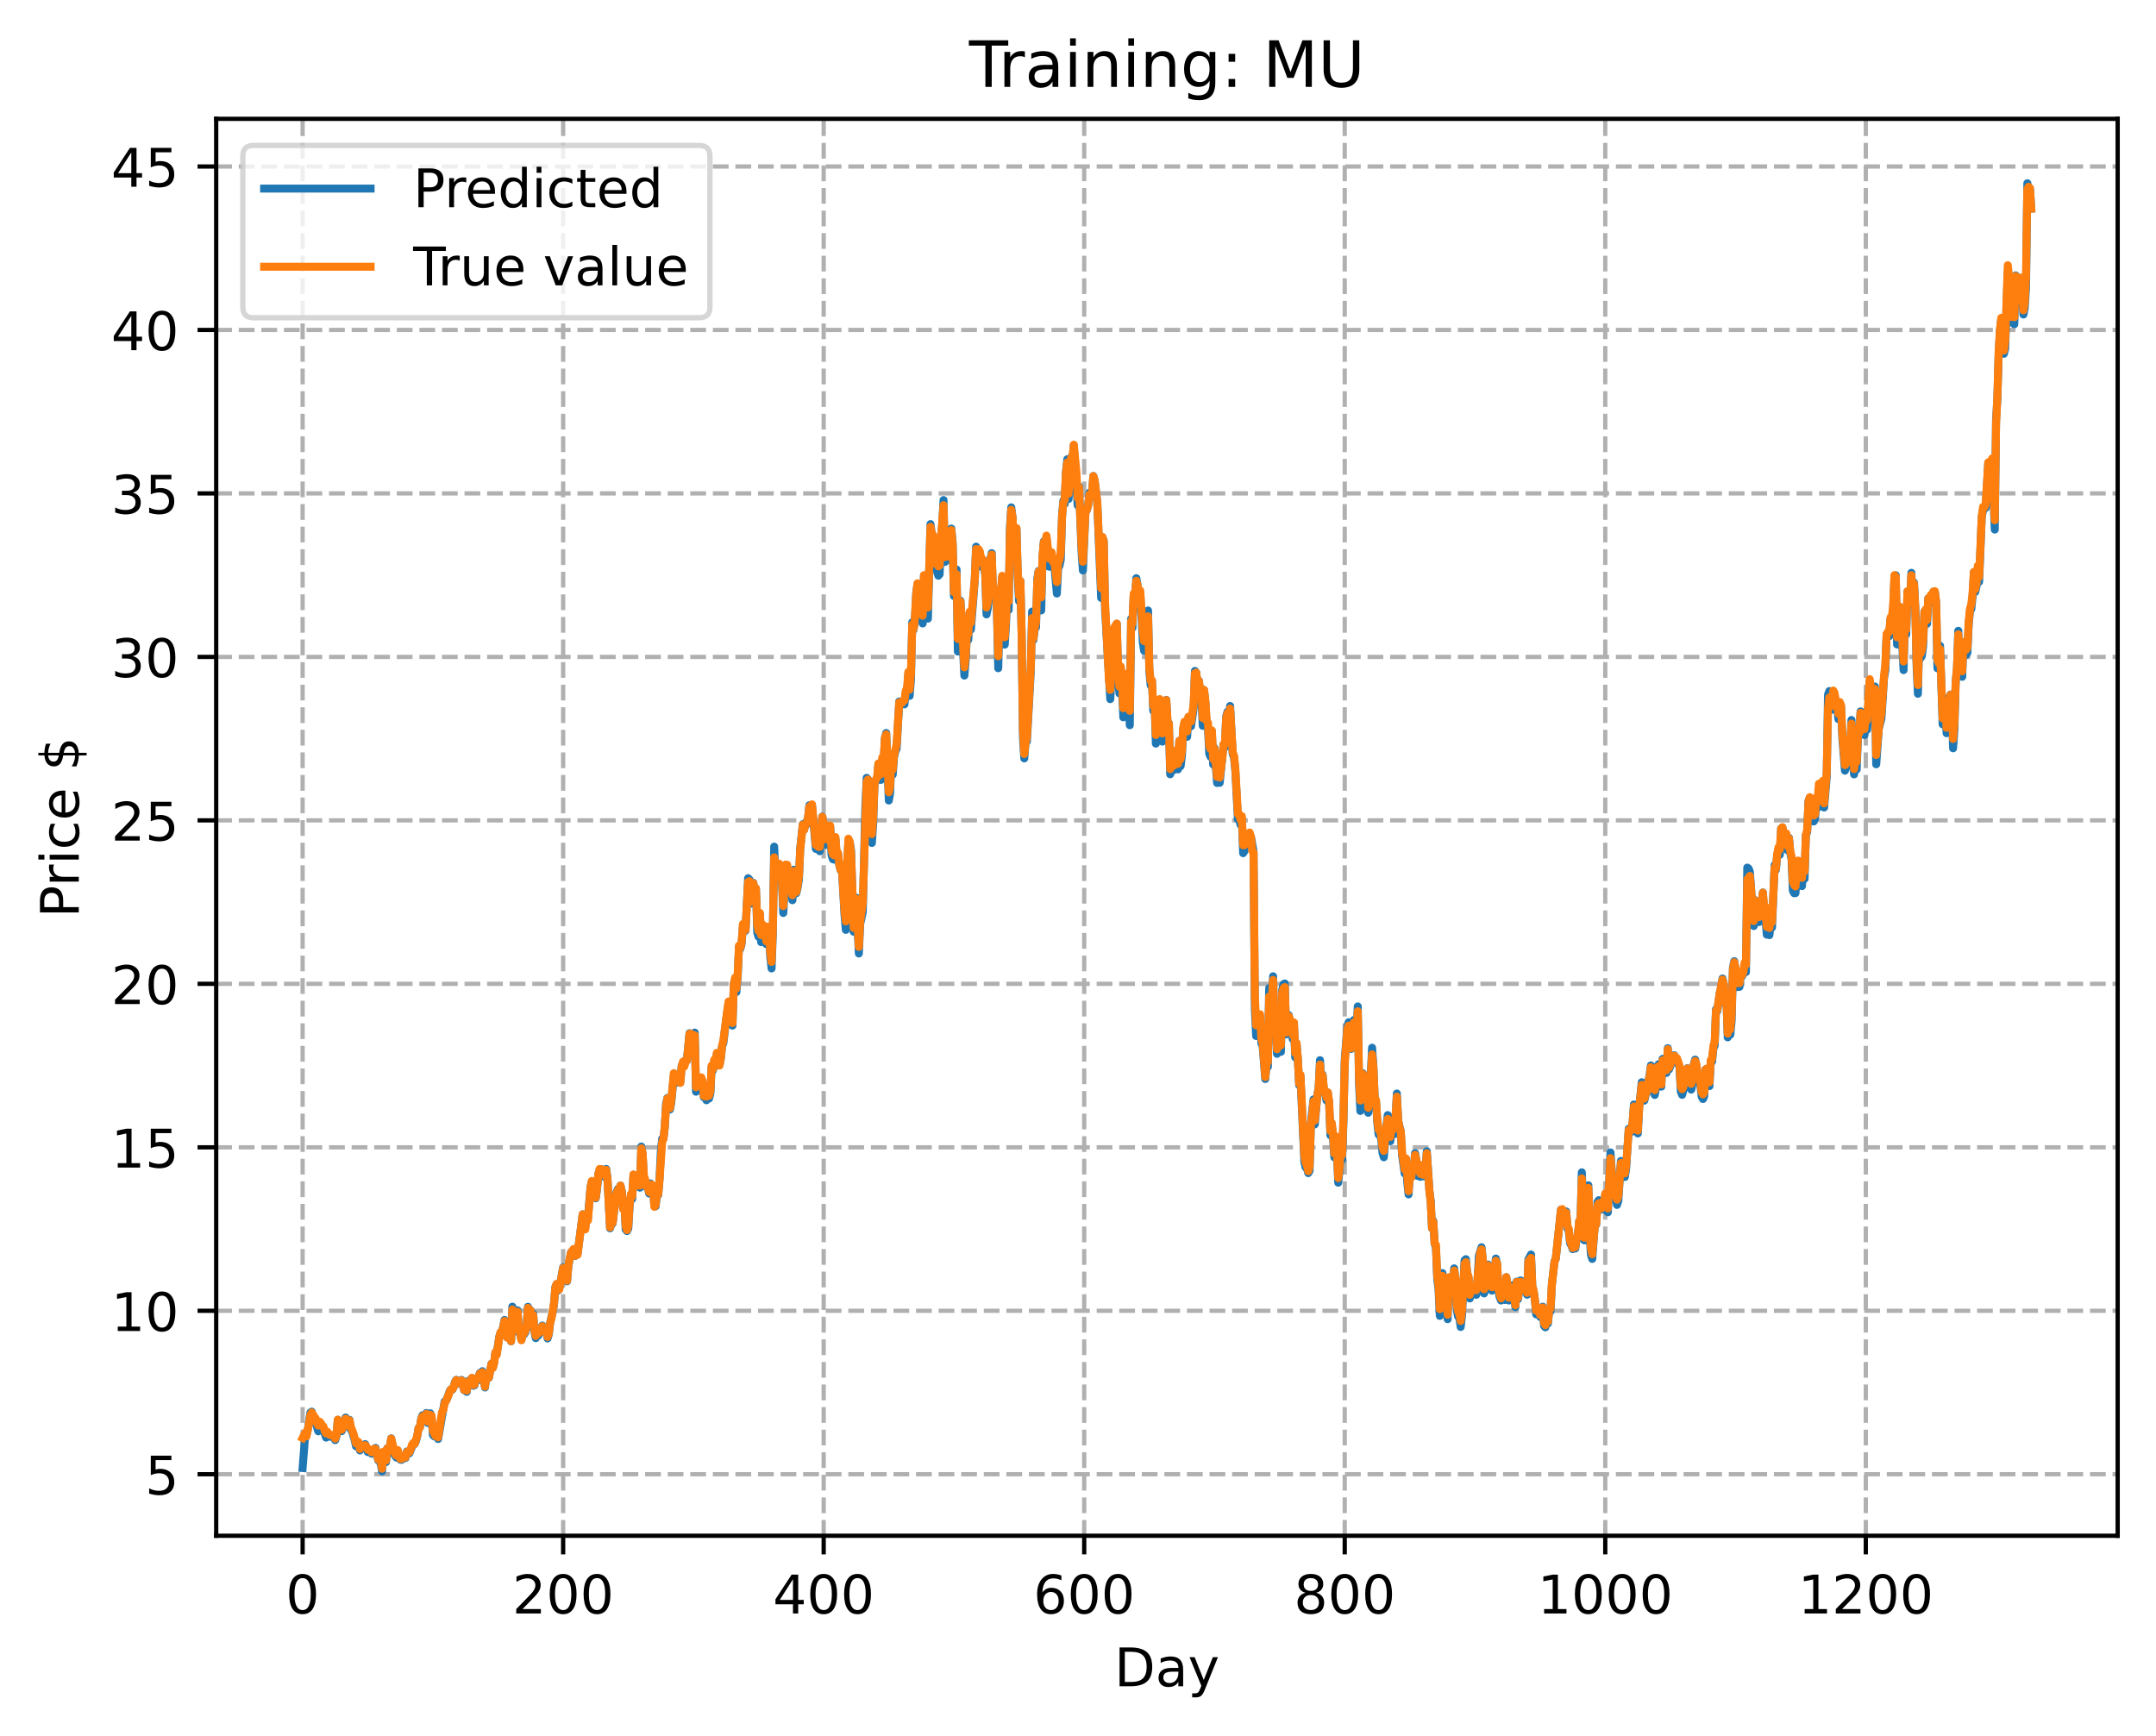 <?xml version="1.0" encoding="utf-8" standalone="no"?>
<!DOCTYPE svg PUBLIC "-//W3C//DTD SVG 1.1//EN"
  "http://www.w3.org/Graphics/SVG/1.1/DTD/svg11.dtd">
<!-- Created with matplotlib (https://matplotlib.org/) -->
<svg height="325.986pt" version="1.1" viewBox="0 0 404.923 325.986" width="404.923pt" xmlns="http://www.w3.org/2000/svg" xmlns:xlink="http://www.w3.org/1999/xlink">
 <defs>
  <style type="text/css">
*{stroke-linecap:butt;stroke-linejoin:round;}
  </style>
 </defs>
 <g id="figure_1">
  <g id="patch_1">
   <path d="M 0 325.986 
L 404.923 325.986 
L 404.923 0 
L 0 0 
z
" style="fill:#ffffff;"/>
  </g>
  <g id="axes_1">
   <g id="patch_2">
    <path d="M 40.603 288.43 
L 397.723 288.43 
L 397.723 22.318 
L 40.603 22.318 
z
" style="fill:#ffffff;"/>
   </g>
   <g id="matplotlib.axis_1">
    <g id="xtick_1">
     <g id="line2d_1">
      <path clip-path="url(#pb4227418c0)" d="M 56.836 288.43 
L 56.836 22.318 
" style="fill:none;stroke:#b0b0b0;stroke-dasharray:2.96,1.28;stroke-dashoffset:0;stroke-width:0.8;"/>
     </g>
     <g id="line2d_2">
      <defs>
       <path d="M 0 0 
L 0 3.5 
" id="m006252b391" style="stroke:#000000;stroke-width:0.8;"/>
      </defs>
      <g>
       <use style="stroke:#000000;stroke-width:0.8;" x="56.836" xlink:href="#m006252b391" y="288.43"/>
      </g>
     </g>
     <g id="text_1">
      <!-- 0 -->
      <defs>
       <path d="M 31.781 66.406 
Q 24.172 66.406 20.328 58.906 
Q 16.5 51.422 16.5 36.375 
Q 16.5 21.391 20.328 13.891 
Q 24.172 6.391 31.781 6.391 
Q 39.453 6.391 43.281 13.891 
Q 47.125 21.391 47.125 36.375 
Q 47.125 51.422 43.281 58.906 
Q 39.453 66.406 31.781 66.406 
z
M 31.781 74.219 
Q 44.047 74.219 50.516 64.516 
Q 56.984 54.828 56.984 36.375 
Q 56.984 17.969 50.516 8.266 
Q 44.047 -1.422 31.781 -1.422 
Q 19.531 -1.422 13.062 8.266 
Q 6.594 17.969 6.594 36.375 
Q 6.594 54.828 13.062 64.516 
Q 19.531 74.219 31.781 74.219 
z
" id="DejaVuSans-48"/>
      </defs>
      <g transform="translate(53.655 303.029)scale(0.1 -0.1)">
       <use xlink:href="#DejaVuSans-48"/>
      </g>
     </g>
    </g>
    <g id="xtick_2">
     <g id="line2d_3">
      <path clip-path="url(#pb4227418c0)" d="M 105.766 288.43 
L 105.766 22.318 
" style="fill:none;stroke:#b0b0b0;stroke-dasharray:2.96,1.28;stroke-dashoffset:0;stroke-width:0.8;"/>
     </g>
     <g id="line2d_4">
      <g>
       <use style="stroke:#000000;stroke-width:0.8;" x="105.766" xlink:href="#m006252b391" y="288.43"/>
      </g>
     </g>
     <g id="text_2">
      <!-- 200 -->
      <defs>
       <path d="M 19.188 8.297 
L 53.609 8.297 
L 53.609 0 
L 7.328 0 
L 7.328 8.297 
Q 12.938 14.109 22.625 23.891 
Q 32.328 33.688 34.812 36.531 
Q 39.547 41.844 41.422 45.531 
Q 43.312 49.219 43.312 52.781 
Q 43.312 58.594 39.234 62.25 
Q 35.156 65.922 28.609 65.922 
Q 23.969 65.922 18.812 64.312 
Q 13.672 62.703 7.812 59.422 
L 7.812 69.391 
Q 13.766 71.781 18.938 73 
Q 24.125 74.219 28.422 74.219 
Q 39.75 74.219 46.484 68.547 
Q 53.219 62.891 53.219 53.422 
Q 53.219 48.922 51.531 44.891 
Q 49.859 40.875 45.406 35.406 
Q 44.188 33.984 37.641 27.219 
Q 31.109 20.453 19.188 8.297 
z
" id="DejaVuSans-50"/>
      </defs>
      <g transform="translate(96.223 303.029)scale(0.1 -0.1)">
       <use xlink:href="#DejaVuSans-50"/>
       <use x="63.623" xlink:href="#DejaVuSans-48"/>
       <use x="127.246" xlink:href="#DejaVuSans-48"/>
      </g>
     </g>
    </g>
    <g id="xtick_3">
     <g id="line2d_5">
      <path clip-path="url(#pb4227418c0)" d="M 154.697 288.43 
L 154.697 22.318 
" style="fill:none;stroke:#b0b0b0;stroke-dasharray:2.96,1.28;stroke-dashoffset:0;stroke-width:0.8;"/>
     </g>
     <g id="line2d_6">
      <g>
       <use style="stroke:#000000;stroke-width:0.8;" x="154.697" xlink:href="#m006252b391" y="288.43"/>
      </g>
     </g>
     <g id="text_3">
      <!-- 400 -->
      <defs>
       <path d="M 37.797 64.312 
L 12.891 25.391 
L 37.797 25.391 
z
M 35.203 72.906 
L 47.609 72.906 
L 47.609 25.391 
L 58.016 25.391 
L 58.016 17.188 
L 47.609 17.188 
L 47.609 0 
L 37.797 0 
L 37.797 17.188 
L 4.891 17.188 
L 4.891 26.703 
z
" id="DejaVuSans-52"/>
      </defs>
      <g transform="translate(145.153 303.029)scale(0.1 -0.1)">
       <use xlink:href="#DejaVuSans-52"/>
       <use x="63.623" xlink:href="#DejaVuSans-48"/>
       <use x="127.246" xlink:href="#DejaVuSans-48"/>
      </g>
     </g>
    </g>
    <g id="xtick_4">
     <g id="line2d_7">
      <path clip-path="url(#pb4227418c0)" d="M 203.628 288.43 
L 203.628 22.318 
" style="fill:none;stroke:#b0b0b0;stroke-dasharray:2.96,1.28;stroke-dashoffset:0;stroke-width:0.8;"/>
     </g>
     <g id="line2d_8">
      <g>
       <use style="stroke:#000000;stroke-width:0.8;" x="203.628" xlink:href="#m006252b391" y="288.43"/>
      </g>
     </g>
     <g id="text_4">
      <!-- 600 -->
      <defs>
       <path d="M 33.016 40.375 
Q 26.375 40.375 22.484 35.828 
Q 18.609 31.297 18.609 23.391 
Q 18.609 15.531 22.484 10.953 
Q 26.375 6.391 33.016 6.391 
Q 39.656 6.391 43.531 10.953 
Q 47.406 15.531 47.406 23.391 
Q 47.406 31.297 43.531 35.828 
Q 39.656 40.375 33.016 40.375 
z
M 52.594 71.297 
L 52.594 62.312 
Q 48.875 64.062 45.094 64.984 
Q 41.312 65.922 37.594 65.922 
Q 27.828 65.922 22.672 59.328 
Q 17.531 52.734 16.797 39.406 
Q 19.672 43.656 24.016 45.922 
Q 28.375 48.188 33.594 48.188 
Q 44.578 48.188 50.953 41.516 
Q 57.328 34.859 57.328 23.391 
Q 57.328 12.156 50.688 5.359 
Q 44.047 -1.422 33.016 -1.422 
Q 20.359 -1.422 13.672 8.266 
Q 6.984 17.969 6.984 36.375 
Q 6.984 53.656 15.188 63.938 
Q 23.391 74.219 37.203 74.219 
Q 40.922 74.219 44.703 73.484 
Q 48.484 72.75 52.594 71.297 
z
" id="DejaVuSans-54"/>
      </defs>
      <g transform="translate(194.084 303.029)scale(0.1 -0.1)">
       <use xlink:href="#DejaVuSans-54"/>
       <use x="63.623" xlink:href="#DejaVuSans-48"/>
       <use x="127.246" xlink:href="#DejaVuSans-48"/>
      </g>
     </g>
    </g>
    <g id="xtick_5">
     <g id="line2d_9">
      <path clip-path="url(#pb4227418c0)" d="M 252.558 288.43 
L 252.558 22.318 
" style="fill:none;stroke:#b0b0b0;stroke-dasharray:2.96,1.28;stroke-dashoffset:0;stroke-width:0.8;"/>
     </g>
     <g id="line2d_10">
      <g>
       <use style="stroke:#000000;stroke-width:0.8;" x="252.558" xlink:href="#m006252b391" y="288.43"/>
      </g>
     </g>
     <g id="text_5">
      <!-- 800 -->
      <defs>
       <path d="M 31.781 34.625 
Q 24.75 34.625 20.719 30.859 
Q 16.703 27.094 16.703 20.516 
Q 16.703 13.922 20.719 10.156 
Q 24.75 6.391 31.781 6.391 
Q 38.812 6.391 42.859 10.172 
Q 46.922 13.969 46.922 20.516 
Q 46.922 27.094 42.891 30.859 
Q 38.875 34.625 31.781 34.625 
z
M 21.922 38.812 
Q 15.578 40.375 12.031 44.719 
Q 8.5 49.078 8.5 55.328 
Q 8.5 64.062 14.719 69.141 
Q 20.953 74.219 31.781 74.219 
Q 42.672 74.219 48.875 69.141 
Q 55.078 64.062 55.078 55.328 
Q 55.078 49.078 51.531 44.719 
Q 48 40.375 41.703 38.812 
Q 48.828 37.156 52.797 32.312 
Q 56.781 27.484 56.781 20.516 
Q 56.781 9.906 50.312 4.234 
Q 43.844 -1.422 31.781 -1.422 
Q 19.734 -1.422 13.25 4.234 
Q 6.781 9.906 6.781 20.516 
Q 6.781 27.484 10.781 32.312 
Q 14.797 37.156 21.922 38.812 
z
M 18.312 54.391 
Q 18.312 48.734 21.844 45.562 
Q 25.391 42.391 31.781 42.391 
Q 38.141 42.391 41.719 45.562 
Q 45.312 48.734 45.312 54.391 
Q 45.312 60.062 41.719 63.234 
Q 38.141 66.406 31.781 66.406 
Q 25.391 66.406 21.844 63.234 
Q 18.312 60.062 18.312 54.391 
z
" id="DejaVuSans-56"/>
      </defs>
      <g transform="translate(243.015 303.029)scale(0.1 -0.1)">
       <use xlink:href="#DejaVuSans-56"/>
       <use x="63.623" xlink:href="#DejaVuSans-48"/>
       <use x="127.246" xlink:href="#DejaVuSans-48"/>
      </g>
     </g>
    </g>
    <g id="xtick_6">
     <g id="line2d_11">
      <path clip-path="url(#pb4227418c0)" d="M 301.489 288.43 
L 301.489 22.318 
" style="fill:none;stroke:#b0b0b0;stroke-dasharray:2.96,1.28;stroke-dashoffset:0;stroke-width:0.8;"/>
     </g>
     <g id="line2d_12">
      <g>
       <use style="stroke:#000000;stroke-width:0.8;" x="301.489" xlink:href="#m006252b391" y="288.43"/>
      </g>
     </g>
     <g id="text_6">
      <!-- 1000 -->
      <defs>
       <path d="M 12.406 8.297 
L 28.516 8.297 
L 28.516 63.922 
L 10.984 60.406 
L 10.984 69.391 
L 28.422 72.906 
L 38.281 72.906 
L 38.281 8.297 
L 54.391 8.297 
L 54.391 0 
L 12.406 0 
z
" id="DejaVuSans-49"/>
      </defs>
      <g transform="translate(288.764 303.029)scale(0.1 -0.1)">
       <use xlink:href="#DejaVuSans-49"/>
       <use x="63.623" xlink:href="#DejaVuSans-48"/>
       <use x="127.246" xlink:href="#DejaVuSans-48"/>
       <use x="190.869" xlink:href="#DejaVuSans-48"/>
      </g>
     </g>
    </g>
    <g id="xtick_7">
     <g id="line2d_13">
      <path clip-path="url(#pb4227418c0)" d="M 350.419 288.43 
L 350.419 22.318 
" style="fill:none;stroke:#b0b0b0;stroke-dasharray:2.96,1.28;stroke-dashoffset:0;stroke-width:0.8;"/>
     </g>
     <g id="line2d_14">
      <g>
       <use style="stroke:#000000;stroke-width:0.8;" x="350.419" xlink:href="#m006252b391" y="288.43"/>
      </g>
     </g>
     <g id="text_7">
      <!-- 1200 -->
      <g transform="translate(337.694 303.029)scale(0.1 -0.1)">
       <use xlink:href="#DejaVuSans-49"/>
       <use x="63.623" xlink:href="#DejaVuSans-50"/>
       <use x="127.246" xlink:href="#DejaVuSans-48"/>
       <use x="190.869" xlink:href="#DejaVuSans-48"/>
      </g>
     </g>
    </g>
    <g id="text_8">
     <!-- Day -->
     <defs>
      <path d="M 19.672 64.797 
L 19.672 8.109 
L 31.594 8.109 
Q 46.688 8.109 53.688 14.938 
Q 60.688 21.781 60.688 36.531 
Q 60.688 51.172 53.688 57.984 
Q 46.688 64.797 31.594 64.797 
z
M 9.812 72.906 
L 30.078 72.906 
Q 51.266 72.906 61.172 64.094 
Q 71.094 55.281 71.094 36.531 
Q 71.094 17.672 61.125 8.828 
Q 51.172 0 30.078 0 
L 9.812 0 
z
" id="DejaVuSans-68"/>
      <path d="M 34.281 27.484 
Q 23.391 27.484 19.188 25 
Q 14.984 22.516 14.984 16.5 
Q 14.984 11.719 18.141 8.906 
Q 21.297 6.109 26.703 6.109 
Q 34.188 6.109 38.703 11.406 
Q 43.219 16.703 43.219 25.484 
L 43.219 27.484 
z
M 52.203 31.203 
L 52.203 0 
L 43.219 0 
L 43.219 8.297 
Q 40.141 3.328 35.547 0.953 
Q 30.953 -1.422 24.312 -1.422 
Q 15.922 -1.422 10.953 3.297 
Q 6 8.016 6 15.922 
Q 6 25.141 12.172 29.828 
Q 18.359 34.516 30.609 34.516 
L 43.219 34.516 
L 43.219 35.406 
Q 43.219 41.609 39.141 45 
Q 35.062 48.391 27.688 48.391 
Q 23 48.391 18.547 47.266 
Q 14.109 46.141 10.016 43.891 
L 10.016 52.203 
Q 14.938 54.109 19.578 55.047 
Q 24.219 56 28.609 56 
Q 40.484 56 46.344 49.844 
Q 52.203 43.703 52.203 31.203 
z
" id="DejaVuSans-97"/>
      <path d="M 32.172 -5.078 
Q 28.375 -14.844 24.75 -17.812 
Q 21.141 -20.797 15.094 -20.797 
L 7.906 -20.797 
L 7.906 -13.281 
L 13.188 -13.281 
Q 16.891 -13.281 18.938 -11.516 
Q 21 -9.766 23.484 -3.219 
L 25.094 0.875 
L 2.984 54.688 
L 12.5 54.688 
L 29.594 11.922 
L 46.688 54.688 
L 56.203 54.688 
z
" id="DejaVuSans-121"/>
     </defs>
     <g transform="translate(209.29 316.707)scale(0.1 -0.1)">
      <use xlink:href="#DejaVuSans-68"/>
      <use x="77.002" xlink:href="#DejaVuSans-97"/>
      <use x="138.281" xlink:href="#DejaVuSans-121"/>
     </g>
    </g>
   </g>
   <g id="matplotlib.axis_2">
    <g id="ytick_1">
     <g id="line2d_15">
      <path clip-path="url(#pb4227418c0)" d="M 40.603 276.886 
L 397.723 276.886 
" style="fill:none;stroke:#b0b0b0;stroke-dasharray:2.96,1.28;stroke-dashoffset:0;stroke-width:0.8;"/>
     </g>
     <g id="line2d_16">
      <defs>
       <path d="M 0 0 
L -3.5 0 
" id="m7a778c8842" style="stroke:#000000;stroke-width:0.8;"/>
      </defs>
      <g>
       <use style="stroke:#000000;stroke-width:0.8;" x="40.603" xlink:href="#m7a778c8842" y="276.886"/>
      </g>
     </g>
     <g id="text_9">
      <!-- 5 -->
      <defs>
       <path d="M 10.797 72.906 
L 49.516 72.906 
L 49.516 64.594 
L 19.828 64.594 
L 19.828 46.734 
Q 21.969 47.469 24.109 47.828 
Q 26.266 48.188 28.422 48.188 
Q 40.625 48.188 47.75 41.5 
Q 54.891 34.812 54.891 23.391 
Q 54.891 11.625 47.562 5.094 
Q 40.234 -1.422 26.906 -1.422 
Q 22.312 -1.422 17.547 -0.641 
Q 12.797 0.141 7.719 1.703 
L 7.719 11.625 
Q 12.109 9.234 16.797 8.062 
Q 21.484 6.891 26.703 6.891 
Q 35.156 6.891 40.078 11.328 
Q 45.016 15.766 45.016 23.391 
Q 45.016 31 40.078 35.438 
Q 35.156 39.891 26.703 39.891 
Q 22.75 39.891 18.812 39.016 
Q 14.891 38.141 10.797 36.281 
z
" id="DejaVuSans-53"/>
      </defs>
      <g transform="translate(27.241 280.686)scale(0.1 -0.1)">
       <use xlink:href="#DejaVuSans-53"/>
      </g>
     </g>
    </g>
    <g id="ytick_2">
     <g id="line2d_17">
      <path clip-path="url(#pb4227418c0)" d="M 40.603 246.184 
L 397.723 246.184 
" style="fill:none;stroke:#b0b0b0;stroke-dasharray:2.96,1.28;stroke-dashoffset:0;stroke-width:0.8;"/>
     </g>
     <g id="line2d_18">
      <g>
       <use style="stroke:#000000;stroke-width:0.8;" x="40.603" xlink:href="#m7a778c8842" y="246.184"/>
      </g>
     </g>
     <g id="text_10">
      <!-- 10 -->
      <g transform="translate(20.878 249.983)scale(0.1 -0.1)">
       <use xlink:href="#DejaVuSans-49"/>
       <use x="63.623" xlink:href="#DejaVuSans-48"/>
      </g>
     </g>
    </g>
    <g id="ytick_3">
     <g id="line2d_19">
      <path clip-path="url(#pb4227418c0)" d="M 40.603 215.482 
L 397.723 215.482 
" style="fill:none;stroke:#b0b0b0;stroke-dasharray:2.96,1.28;stroke-dashoffset:0;stroke-width:0.8;"/>
     </g>
     <g id="line2d_20">
      <g>
       <use style="stroke:#000000;stroke-width:0.8;" x="40.603" xlink:href="#m7a778c8842" y="215.482"/>
      </g>
     </g>
     <g id="text_11">
      <!-- 15 -->
      <g transform="translate(20.878 219.281)scale(0.1 -0.1)">
       <use xlink:href="#DejaVuSans-49"/>
       <use x="63.623" xlink:href="#DejaVuSans-53"/>
      </g>
     </g>
    </g>
    <g id="ytick_4">
     <g id="line2d_21">
      <path clip-path="url(#pb4227418c0)" d="M 40.603 184.779 
L 397.723 184.779 
" style="fill:none;stroke:#b0b0b0;stroke-dasharray:2.96,1.28;stroke-dashoffset:0;stroke-width:0.8;"/>
     </g>
     <g id="line2d_22">
      <g>
       <use style="stroke:#000000;stroke-width:0.8;" x="40.603" xlink:href="#m7a778c8842" y="184.779"/>
      </g>
     </g>
     <g id="text_12">
      <!-- 20 -->
      <g transform="translate(20.878 188.579)scale(0.1 -0.1)">
       <use xlink:href="#DejaVuSans-50"/>
       <use x="63.623" xlink:href="#DejaVuSans-48"/>
      </g>
     </g>
    </g>
    <g id="ytick_5">
     <g id="line2d_23">
      <path clip-path="url(#pb4227418c0)" d="M 40.603 154.077 
L 397.723 154.077 
" style="fill:none;stroke:#b0b0b0;stroke-dasharray:2.96,1.28;stroke-dashoffset:0;stroke-width:0.8;"/>
     </g>
     <g id="line2d_24">
      <g>
       <use style="stroke:#000000;stroke-width:0.8;" x="40.603" xlink:href="#m7a778c8842" y="154.077"/>
      </g>
     </g>
     <g id="text_13">
      <!-- 25 -->
      <g transform="translate(20.878 157.876)scale(0.1 -0.1)">
       <use xlink:href="#DejaVuSans-50"/>
       <use x="63.623" xlink:href="#DejaVuSans-53"/>
      </g>
     </g>
    </g>
    <g id="ytick_6">
     <g id="line2d_25">
      <path clip-path="url(#pb4227418c0)" d="M 40.603 123.375 
L 397.723 123.375 
" style="fill:none;stroke:#b0b0b0;stroke-dasharray:2.96,1.28;stroke-dashoffset:0;stroke-width:0.8;"/>
     </g>
     <g id="line2d_26">
      <g>
       <use style="stroke:#000000;stroke-width:0.8;" x="40.603" xlink:href="#m7a778c8842" y="123.375"/>
      </g>
     </g>
     <g id="text_14">
      <!-- 30 -->
      <defs>
       <path d="M 40.578 39.312 
Q 47.656 37.797 51.625 33 
Q 55.609 28.219 55.609 21.188 
Q 55.609 10.406 48.188 4.484 
Q 40.766 -1.422 27.094 -1.422 
Q 22.516 -1.422 17.656 -0.516 
Q 12.797 0.391 7.625 2.203 
L 7.625 11.719 
Q 11.719 9.328 16.594 8.109 
Q 21.484 6.891 26.812 6.891 
Q 36.078 6.891 40.938 10.547 
Q 45.797 14.203 45.797 21.188 
Q 45.797 27.641 41.281 31.266 
Q 36.766 34.906 28.719 34.906 
L 20.219 34.906 
L 20.219 43.016 
L 29.109 43.016 
Q 36.375 43.016 40.234 45.922 
Q 44.094 48.828 44.094 54.297 
Q 44.094 59.906 40.109 62.906 
Q 36.141 65.922 28.719 65.922 
Q 24.656 65.922 20.016 65.031 
Q 15.375 64.156 9.812 62.312 
L 9.812 71.094 
Q 15.438 72.656 20.344 73.438 
Q 25.25 74.219 29.594 74.219 
Q 40.828 74.219 47.359 69.109 
Q 53.906 64.016 53.906 55.328 
Q 53.906 49.266 50.438 45.094 
Q 46.969 40.922 40.578 39.312 
z
" id="DejaVuSans-51"/>
      </defs>
      <g transform="translate(20.878 127.174)scale(0.1 -0.1)">
       <use xlink:href="#DejaVuSans-51"/>
       <use x="63.623" xlink:href="#DejaVuSans-48"/>
      </g>
     </g>
    </g>
    <g id="ytick_7">
     <g id="line2d_27">
      <path clip-path="url(#pb4227418c0)" d="M 40.603 92.672 
L 397.723 92.672 
" style="fill:none;stroke:#b0b0b0;stroke-dasharray:2.96,1.28;stroke-dashoffset:0;stroke-width:0.8;"/>
     </g>
     <g id="line2d_28">
      <g>
       <use style="stroke:#000000;stroke-width:0.8;" x="40.603" xlink:href="#m7a778c8842" y="92.672"/>
      </g>
     </g>
     <g id="text_15">
      <!-- 35 -->
      <g transform="translate(20.878 96.472)scale(0.1 -0.1)">
       <use xlink:href="#DejaVuSans-51"/>
       <use x="63.623" xlink:href="#DejaVuSans-53"/>
      </g>
     </g>
    </g>
    <g id="ytick_8">
     <g id="line2d_29">
      <path clip-path="url(#pb4227418c0)" d="M 40.603 61.97 
L 397.723 61.97 
" style="fill:none;stroke:#b0b0b0;stroke-dasharray:2.96,1.28;stroke-dashoffset:0;stroke-width:0.8;"/>
     </g>
     <g id="line2d_30">
      <g>
       <use style="stroke:#000000;stroke-width:0.8;" x="40.603" xlink:href="#m7a778c8842" y="61.97"/>
      </g>
     </g>
     <g id="text_16">
      <!-- 40 -->
      <g transform="translate(20.878 65.769)scale(0.1 -0.1)">
       <use xlink:href="#DejaVuSans-52"/>
       <use x="63.623" xlink:href="#DejaVuSans-48"/>
      </g>
     </g>
    </g>
    <g id="ytick_9">
     <g id="line2d_31">
      <path clip-path="url(#pb4227418c0)" d="M 40.603 31.268 
L 397.723 31.268 
" style="fill:none;stroke:#b0b0b0;stroke-dasharray:2.96,1.28;stroke-dashoffset:0;stroke-width:0.8;"/>
     </g>
     <g id="line2d_32">
      <g>
       <use style="stroke:#000000;stroke-width:0.8;" x="40.603" xlink:href="#m7a778c8842" y="31.268"/>
      </g>
     </g>
     <g id="text_17">
      <!-- 45 -->
      <g transform="translate(20.878 35.067)scale(0.1 -0.1)">
       <use xlink:href="#DejaVuSans-52"/>
       <use x="63.623" xlink:href="#DejaVuSans-53"/>
      </g>
     </g>
    </g>
    <g id="text_18">
     <!-- Price $ -->
     <defs>
      <path d="M 19.672 64.797 
L 19.672 37.406 
L 32.078 37.406 
Q 38.969 37.406 42.719 40.969 
Q 46.484 44.531 46.484 51.125 
Q 46.484 57.672 42.719 61.234 
Q 38.969 64.797 32.078 64.797 
z
M 9.812 72.906 
L 32.078 72.906 
Q 44.344 72.906 50.609 67.359 
Q 56.891 61.812 56.891 51.125 
Q 56.891 40.328 50.609 34.812 
Q 44.344 29.297 32.078 29.297 
L 19.672 29.297 
L 19.672 0 
L 9.812 0 
z
" id="DejaVuSans-80"/>
      <path d="M 41.109 46.297 
Q 39.594 47.172 37.812 47.578 
Q 36.031 48 33.891 48 
Q 26.266 48 22.188 43.047 
Q 18.109 38.094 18.109 28.812 
L 18.109 0 
L 9.078 0 
L 9.078 54.688 
L 18.109 54.688 
L 18.109 46.188 
Q 20.953 51.172 25.484 53.578 
Q 30.031 56 36.531 56 
Q 37.453 56 38.578 55.875 
Q 39.703 55.766 41.062 55.516 
z
" id="DejaVuSans-114"/>
      <path d="M 9.422 54.688 
L 18.406 54.688 
L 18.406 0 
L 9.422 0 
z
M 9.422 75.984 
L 18.406 75.984 
L 18.406 64.594 
L 9.422 64.594 
z
" id="DejaVuSans-105"/>
      <path d="M 48.781 52.594 
L 48.781 44.188 
Q 44.969 46.297 41.141 47.344 
Q 37.312 48.391 33.406 48.391 
Q 24.656 48.391 19.812 42.844 
Q 14.984 37.312 14.984 27.297 
Q 14.984 17.281 19.812 11.734 
Q 24.656 6.203 33.406 6.203 
Q 37.312 6.203 41.141 7.25 
Q 44.969 8.297 48.781 10.406 
L 48.781 2.094 
Q 45.016 0.344 40.984 -0.531 
Q 36.969 -1.422 32.422 -1.422 
Q 20.062 -1.422 12.781 6.344 
Q 5.516 14.109 5.516 27.297 
Q 5.516 40.672 12.859 48.328 
Q 20.219 56 33.016 56 
Q 37.156 56 41.109 55.141 
Q 45.062 54.297 48.781 52.594 
z
" id="DejaVuSans-99"/>
      <path d="M 56.203 29.594 
L 56.203 25.203 
L 14.891 25.203 
Q 15.484 15.922 20.484 11.062 
Q 25.484 6.203 34.422 6.203 
Q 39.594 6.203 44.453 7.469 
Q 49.312 8.734 54.109 11.281 
L 54.109 2.781 
Q 49.266 0.734 44.188 -0.344 
Q 39.109 -1.422 33.891 -1.422 
Q 20.797 -1.422 13.156 6.188 
Q 5.516 13.812 5.516 26.812 
Q 5.516 40.234 12.766 48.109 
Q 20.016 56 32.328 56 
Q 43.359 56 49.781 48.891 
Q 56.203 41.797 56.203 29.594 
z
M 47.219 32.234 
Q 47.125 39.594 43.094 43.984 
Q 39.062 48.391 32.422 48.391 
Q 24.906 48.391 20.391 44.141 
Q 15.875 39.891 15.188 32.172 
z
" id="DejaVuSans-101"/>
      <path id="DejaVuSans-32"/>
      <path d="M 33.797 -14.703 
L 28.906 -14.703 
L 28.859 0 
Q 23.734 0.094 18.609 1.188 
Q 13.484 2.297 8.297 4.5 
L 8.297 13.281 
Q 13.281 10.156 18.375 8.562 
Q 23.484 6.984 28.906 6.938 
L 28.906 29.203 
Q 18.109 30.953 13.203 35.156 
Q 8.297 39.359 8.297 46.688 
Q 8.297 54.641 13.625 59.219 
Q 18.953 63.812 28.906 64.5 
L 28.906 75.984 
L 33.797 75.984 
L 33.797 64.656 
Q 38.328 64.453 42.578 63.688 
Q 46.828 62.938 50.875 61.625 
L 50.875 53.078 
Q 46.828 55.125 42.547 56.25 
Q 38.281 57.375 33.797 57.562 
L 33.797 36.719 
Q 44.875 35.016 50.094 30.609 
Q 55.328 26.219 55.328 18.609 
Q 55.328 10.359 49.781 5.594 
Q 44.234 0.828 33.797 0.094 
z
M 28.906 37.594 
L 28.906 57.625 
Q 23.25 56.984 20.266 54.391 
Q 17.281 51.812 17.281 47.516 
Q 17.281 43.312 20.031 40.969 
Q 22.797 38.625 28.906 37.594 
z
M 33.797 28.219 
L 33.797 7.078 
Q 39.984 7.906 43.141 10.594 
Q 46.297 13.281 46.297 17.672 
Q 46.297 21.969 43.281 24.5 
Q 40.281 27.047 33.797 28.219 
z
" id="DejaVuSans-36"/>
     </defs>
     <g transform="translate(14.798 172.342)rotate(-90)scale(0.1 -0.1)">
      <use xlink:href="#DejaVuSans-80"/>
      <use x="58.553" xlink:href="#DejaVuSans-114"/>
      <use x="99.666" xlink:href="#DejaVuSans-105"/>
      <use x="127.449" xlink:href="#DejaVuSans-99"/>
      <use x="182.43" xlink:href="#DejaVuSans-101"/>
      <use x="243.953" xlink:href="#DejaVuSans-32"/>
      <use x="275.74" xlink:href="#DejaVuSans-36"/>
     </g>
    </g>
   </g>
   <g id="line2d_33">
    <path clip-path="url(#pb4227418c0)" d="M 56.836 275.718 
L 57.325 269.412 
L 57.57 269.388 
L 57.814 268.506 
L 58.304 265.289 
L 58.548 265.131 
L 58.793 266.348 
L 59.282 267.125 
L 59.772 268.819 
L 60.016 267.303 
L 60.506 268.236 
L 60.75 268.532 
L 61.24 269.998 
L 61.484 269.249 
L 61.729 269.796 
L 61.974 269.829 
L 62.218 269.688 
L 62.463 269.936 
L 62.708 269.534 
L 62.952 270.473 
L 63.197 269.746 
L 63.441 266.656 
L 63.686 268.8 
L 63.931 268.588 
L 64.175 268.795 
L 64.42 268.172 
L 64.909 266.228 
L 65.399 267.948 
L 65.643 266.661 
L 65.888 268.488 
L 66.133 268.848 
L 66.622 270.506 
L 66.867 271.635 
L 67.111 270.85 
L 67.356 271.168 
L 67.601 272.415 
L 68.579 271.225 
L 69.069 272.711 
L 69.313 272.43 
L 69.802 273.03 
L 70.047 272.77 
L 70.292 272.121 
L 70.536 271.934 
L 71.026 274.271 
L 71.27 274.471 
L 71.515 274.895 
L 71.76 276.334 
L 72.004 272.903 
L 72.249 274.374 
L 72.494 274.608 
L 72.738 271.994 
L 72.983 272.649 
L 73.228 271.747 
L 73.472 270.148 
L 73.962 273.061 
L 74.451 273.756 
L 74.696 272.456 
L 74.94 273.868 
L 75.185 274.141 
L 75.429 274.18 
L 75.674 273.613 
L 75.919 273.506 
L 76.163 273.83 
L 76.408 272.609 
L 76.653 272.714 
L 76.897 272.942 
L 77.631 271.08 
L 77.876 271.2 
L 78.121 270.635 
L 78.365 269.716 
L 78.61 268.195 
L 78.855 268.087 
L 79.099 266.522 
L 79.344 265.811 
L 79.589 266.607 
L 79.833 266.794 
L 80.078 265.373 
L 80.323 267.237 
L 80.567 266.511 
L 80.812 265.435 
L 81.056 266.149 
L 81.301 269.503 
L 81.546 269.757 
L 81.79 269.829 
L 82.035 269.531 
L 82.28 270.266 
L 83.503 263.239 
L 83.748 263.033 
L 83.992 262.626 
L 84.482 261.195 
L 84.726 260.915 
L 84.971 260.981 
L 85.216 260.454 
L 85.46 259.506 
L 85.705 259.16 
L 86.194 259.897 
L 86.684 259.167 
L 86.928 259.558 
L 87.173 261.095 
L 87.417 260.644 
L 87.662 261.41 
L 87.907 259.366 
L 88.151 259.932 
L 88.396 259.115 
L 88.641 258.832 
L 88.885 260.262 
L 89.13 260.163 
L 89.375 258.897 
L 89.619 258.849 
L 89.864 258.655 
L 90.109 257.871 
L 90.353 259.218 
L 90.598 257.525 
L 91.087 260.584 
L 91.332 258.25 
L 91.577 258.811 
L 91.821 258.774 
L 92.311 256.12 
L 92.555 256.854 
L 92.8 255.947 
L 93.044 254.016 
L 93.289 254.253 
L 93.778 251.004 
L 94.023 250.281 
L 94.268 250.324 
L 94.757 247.893 
L 95.002 250.132 
L 95.246 251.187 
L 95.736 250.571 
L 95.98 251.921 
L 96.225 245.407 
L 96.47 246.346 
L 96.714 246.515 
L 96.959 246.159 
L 97.204 246.101 
L 97.448 250.261 
L 97.693 250.484 
L 97.938 251.621 
L 98.182 250.551 
L 98.427 250.614 
L 98.672 250.224 
L 98.916 248.878 
L 99.161 245.431 
L 99.405 246.371 
L 99.65 246.105 
L 99.895 249.244 
L 100.139 246.727 
L 100.384 250.23 
L 100.629 251.324 
L 100.873 250.246 
L 101.118 250.837 
L 101.363 249.756 
L 101.607 250.186 
L 101.852 248.95 
L 102.097 249.939 
L 102.341 250.141 
L 102.586 249.754 
L 102.831 251.386 
L 103.075 250.604 
L 103.32 248.432 
L 103.809 246.402 
L 104.054 244.89 
L 104.299 241.712 
L 104.543 241.183 
L 104.788 242.402 
L 105.032 242.09 
L 105.766 238.017 
L 106.011 238.612 
L 106.256 238.383 
L 106.5 240.651 
L 106.745 237.772 
L 107.234 235.236 
L 107.724 234.691 
L 107.968 235.906 
L 108.213 235.497 
L 108.458 235.577 
L 109.436 228.065 
L 109.681 228.842 
L 109.926 230.431 
L 110.17 228.124 
L 110.415 228.809 
L 110.904 222.931 
L 111.149 221.936 
L 111.393 224.632 
L 111.638 222.173 
L 111.883 225.058 
L 112.127 223.404 
L 112.372 220.531 
L 112.617 219.706 
L 112.861 219.594 
L 113.106 219.637 
L 113.351 219.978 
L 113.595 221.071 
L 113.84 219.542 
L 114.085 221.227 
L 114.574 230.694 
L 114.819 229.841 
L 115.063 229.777 
L 115.553 225.476 
L 115.797 223.939 
L 116.042 223.327 
L 116.287 223.276 
L 116.531 222.662 
L 116.776 223.73 
L 117.02 226.924 
L 117.265 225.968 
L 117.51 230.919 
L 117.754 231.215 
L 117.999 230.732 
L 118.244 226.569 
L 118.488 224.534 
L 118.733 225.189 
L 118.978 220.639 
L 119.222 220.815 
L 119.467 222.859 
L 119.712 222.003 
L 119.956 221.982 
L 120.201 223.057 
L 120.446 215.335 
L 120.69 216.772 
L 120.935 221.57 
L 121.18 221.88 
L 121.424 222.92 
L 121.669 222.911 
L 121.914 224.167 
L 122.158 222.265 
L 122.648 222.8 
L 122.892 226.394 
L 123.137 226.549 
L 123.381 224.206 
L 123.626 224.414 
L 123.871 221.406 
L 124.115 216.241 
L 124.36 213.865 
L 124.605 213.852 
L 124.849 211.733 
L 125.094 207.316 
L 125.339 206.225 
L 125.583 207.943 
L 125.828 208.37 
L 126.073 207.088 
L 126.562 201.904 
L 126.807 202.472 
L 127.051 201.971 
L 127.296 203.315 
L 127.541 202.837 
L 127.785 203.102 
L 128.03 200.132 
L 128.275 199.695 
L 128.519 199.974 
L 128.764 199.088 
L 129.008 199.195 
L 129.498 194.054 
L 129.742 194.115 
L 129.987 197.152 
L 130.232 196.018 
L 130.476 193.933 
L 130.721 205.038 
L 130.966 203.644 
L 131.21 204.072 
L 131.455 203.804 
L 131.7 202.774 
L 131.944 203.274 
L 132.189 206.083 
L 132.434 204.967 
L 132.678 206.643 
L 132.923 204.511 
L 133.168 206.322 
L 133.412 205.436 
L 133.657 200.371 
L 133.902 201.025 
L 134.146 199.266 
L 134.391 200.2 
L 134.636 197.889 
L 134.88 199.506 
L 135.125 200.027 
L 135.369 198.851 
L 135.614 196.543 
L 135.859 195.863 
L 136.348 191.785 
L 136.837 188.351 
L 137.082 189.206 
L 137.327 190.57 
L 137.571 192.619 
L 137.816 184.763 
L 138.061 183.919 
L 138.305 186.333 
L 138.55 183.316 
L 138.795 177.772 
L 139.039 178.203 
L 139.284 177.283 
L 139.529 173.931 
L 139.773 174.221 
L 140.018 174.811 
L 140.507 164.937 
L 140.752 165.185 
L 140.996 169.705 
L 141.241 169.426 
L 141.486 165.793 
L 141.73 167.761 
L 141.975 166.86 
L 142.22 175.156 
L 142.464 175.938 
L 142.709 171.609 
L 142.954 176.947 
L 143.198 174.097 
L 143.443 174.3 
L 143.932 177.33 
L 144.177 174.319 
L 144.422 175.019 
L 144.666 179.658 
L 144.911 181.885 
L 145.156 174.957 
L 145.4 159.008 
L 145.645 164.648 
L 145.89 162.078 
L 146.134 164.733 
L 146.379 162.386 
L 146.624 164.778 
L 146.868 165.955 
L 147.113 171.468 
L 147.602 162.835 
L 147.847 163.216 
L 148.091 167.753 
L 148.336 167.643 
L 148.581 166.502 
L 148.825 169.07 
L 149.07 163.351 
L 149.315 166.378 
L 149.559 167.759 
L 149.804 166.714 
L 150.049 165.134 
L 150.293 159.288 
L 150.783 154.784 
L 151.027 155.819 
L 151.272 154.525 
L 151.517 154.797 
L 151.761 153.726 
L 152.006 151.237 
L 152.251 151.46 
L 152.495 151.176 
L 153.229 159.428 
L 153.474 159.267 
L 153.963 159.866 
L 154.208 157.913 
L 154.452 153.355 
L 154.697 155.505 
L 154.942 156.199 
L 155.186 158.671 
L 155.431 155.396 
L 155.676 156.687 
L 155.92 155.313 
L 156.165 160.519 
L 156.41 161.362 
L 156.654 161.449 
L 156.899 157.449 
L 157.144 160.94 
L 157.388 160.328 
L 157.633 162.501 
L 157.878 163.457 
L 158.122 163.048 
L 158.612 171.825 
L 158.856 174.646 
L 159.101 162.811 
L 159.345 157.913 
L 159.59 158.23 
L 159.835 159.667 
L 160.324 174.985 
L 160.813 168.601 
L 161.303 179.076 
L 161.547 173.553 
L 162.037 171.322 
L 162.526 151.479 
L 162.771 146.091 
L 163.015 146.352 
L 163.26 147.122 
L 163.749 158.321 
L 163.994 154.622 
L 164.239 147.19 
L 164.483 146.571 
L 164.728 146.582 
L 164.972 143.54 
L 165.217 144.261 
L 165.462 146.469 
L 165.706 142.646 
L 165.951 143.841 
L 166.196 138.598 
L 166.44 137.667 
L 166.93 150.349 
L 167.174 148.97 
L 167.419 142.222 
L 167.664 145.489 
L 167.908 142.213 
L 168.153 141.115 
L 168.398 140.646 
L 168.887 131.742 
L 169.132 132.193 
L 169.376 132.239 
L 169.621 132.163 
L 169.866 132.29 
L 170.11 130.188 
L 170.355 129.884 
L 170.6 126.56 
L 170.844 130.7 
L 171.089 127.597 
L 171.333 116.865 
L 171.578 118.283 
L 171.823 116.709 
L 172.067 111.534 
L 172.312 109.708 
L 172.801 112.993 
L 173.046 112.809 
L 173.291 117.095 
L 173.535 108.12 
L 173.78 109.757 
L 174.269 116.19 
L 174.759 98.432 
L 175.003 100.422 
L 175.248 100.536 
L 175.493 106.804 
L 175.737 105.154 
L 175.982 107.303 
L 176.227 108.127 
L 176.471 107.855 
L 176.716 101.746 
L 176.96 98.678 
L 177.205 93.919 
L 177.45 105.55 
L 177.694 104.432 
L 177.939 105.224 
L 178.184 101.21 
L 178.428 101.07 
L 178.673 99.274 
L 178.918 101.896 
L 179.162 111.948 
L 179.407 110.303 
L 179.652 106.963 
L 179.896 122.367 
L 180.386 112.826 
L 181.12 126.883 
L 181.364 124.011 
L 181.609 119.014 
L 181.854 120.17 
L 182.098 115.119 
L 182.343 118.246 
L 183.077 108.927 
L 183.321 102.674 
L 183.566 104.327 
L 183.811 103.434 
L 184.055 103.941 
L 184.3 106.406 
L 184.545 105.551 
L 185.034 107.74 
L 185.279 115.394 
L 185.523 114.208 
L 185.768 110.912 
L 186.013 104.987 
L 186.257 103.885 
L 186.502 112.146 
L 186.747 111.084 
L 186.991 111.341 
L 187.236 114.722 
L 187.481 125.5 
L 187.725 115.189 
L 188.215 108.458 
L 188.704 121.069 
L 188.948 117.09 
L 189.193 110.076 
L 189.438 114.552 
L 189.682 99.056 
L 189.927 95.288 
L 190.172 97.269 
L 190.416 102.354 
L 190.661 100.092 
L 190.906 99.227 
L 191.15 108.518 
L 191.395 112.92 
L 191.64 109.127 
L 191.884 119.407 
L 192.129 138.617 
L 192.374 142.434 
L 192.618 139.295 
L 192.863 139.236 
L 193.597 125.92 
L 193.842 114.857 
L 194.086 120.196 
L 194.331 118.182 
L 194.575 117.819 
L 194.82 108.702 
L 195.065 107.238 
L 195.554 114.645 
L 195.799 104.634 
L 196.043 101.687 
L 196.288 103.755 
L 196.533 100.958 
L 197.022 106.424 
L 197.511 104.391 
L 197.756 106.606 
L 198.001 105.972 
L 198.49 111.472 
L 198.735 106.69 
L 198.979 106.29 
L 199.224 105.115 
L 199.469 96.857 
L 199.713 94.018 
L 199.958 94.644 
L 200.203 88.645 
L 200.447 86.258 
L 200.692 93.721 
L 201.181 85.843 
L 201.426 86.602 
L 201.67 83.642 
L 202.404 94.918 
L 202.649 91.373 
L 203.138 103.75 
L 203.383 107.141 
L 203.872 95.894 
L 204.117 95.822 
L 204.362 94.892 
L 204.606 92.544 
L 204.851 93.367 
L 205.096 92.978 
L 205.34 89.409 
L 205.585 90.245 
L 206.074 94.339 
L 206.808 112.293 
L 207.053 100.904 
L 207.297 101.592 
L 207.542 114.381 
L 208.521 131.304 
L 209.255 118.002 
L 209.744 117.15 
L 209.989 126.851 
L 210.233 130.227 
L 210.478 125.309 
L 210.723 128.597 
L 210.967 134.717 
L 211.212 130.565 
L 211.457 129.939 
L 211.701 126.757 
L 212.191 136.204 
L 212.435 116.232 
L 212.68 117.927 
L 212.924 111.773 
L 213.169 112.378 
L 213.414 108.594 
L 213.658 109.95 
L 213.903 112.898 
L 214.148 111.345 
L 214.637 120.68 
L 214.882 122.231 
L 215.126 120.136 
L 215.371 119.26 
L 215.616 114.658 
L 215.86 126.054 
L 216.105 128.711 
L 216.35 127.841 
L 216.594 133.481 
L 216.839 131.876 
L 217.084 139.659 
L 217.328 137.274 
L 217.573 136.406 
L 217.818 131.497 
L 218.062 132.805 
L 218.307 139.288 
L 218.551 135.242 
L 218.796 136.2 
L 219.041 131.442 
L 219.285 136.017 
L 219.53 135.842 
L 219.775 145.419 
L 220.019 144.705 
L 220.264 144.349 
L 220.509 144.599 
L 220.753 141.039 
L 220.998 141.274 
L 221.243 144.495 
L 221.487 139.14 
L 221.732 143.892 
L 221.977 141.987 
L 222.221 136.916 
L 222.466 135.709 
L 222.955 138.386 
L 223.2 134.831 
L 223.445 136.324 
L 223.689 136.397 
L 224.179 133.049 
L 224.423 126.006 
L 224.668 126.335 
L 224.912 129.051 
L 225.157 127.842 
L 225.402 130.031 
L 225.646 131.154 
L 225.891 136.32 
L 226.136 129.598 
L 226.38 131.921 
L 226.625 136.498 
L 226.87 136.696 
L 227.114 141.579 
L 227.359 142.137 
L 227.604 137.342 
L 227.848 143.588 
L 228.093 140.487 
L 228.582 147.05 
L 228.827 143.758 
L 229.072 147.025 
L 229.806 139.819 
L 230.05 140.351 
L 230.295 134.534 
L 230.539 133.673 
L 230.784 136.269 
L 231.029 132.593 
L 231.518 141.618 
L 231.763 142.23 
L 232.007 144.671 
L 232.497 153.898 
L 232.741 153.794 
L 232.986 154.903 
L 233.231 153.682 
L 233.475 160.235 
L 233.72 159.846 
L 233.965 157.754 
L 234.209 157.186 
L 234.454 157.32 
L 234.699 156.775 
L 234.943 157.158 
L 235.433 159.976 
L 235.677 189.536 
L 235.922 194.579 
L 236.167 192.656 
L 236.411 193.039 
L 236.656 190.961 
L 236.9 195.95 
L 237.145 196.467 
L 237.634 202.653 
L 237.879 199.916 
L 238.124 200.36 
L 238.368 185.567 
L 238.613 191.275 
L 239.102 183.358 
L 239.347 191.945 
L 239.592 192.001 
L 239.836 197.92 
L 240.081 193.084 
L 240.57 197.545 
L 240.815 185.908 
L 241.06 184.839 
L 241.304 184.71 
L 241.549 194.271 
L 241.794 190.664 
L 242.038 190.66 
L 242.527 193.088 
L 242.772 195.136 
L 243.017 192.295 
L 243.261 198.577 
L 243.506 195.993 
L 243.751 198.89 
L 243.995 203.803 
L 244.24 202.137 
L 244.974 218.226 
L 245.219 219.25 
L 245.463 219.352 
L 245.708 220.329 
L 245.953 219.912 
L 246.197 210.91 
L 246.687 206.491 
L 246.931 211.179 
L 247.421 205.594 
L 247.665 204.246 
L 247.91 199.114 
L 248.155 203.408 
L 248.399 201.835 
L 248.644 204.933 
L 248.888 205.44 
L 249.133 206.689 
L 249.378 205.186 
L 249.622 207.184 
L 249.867 213.227 
L 250.112 211.083 
L 250.356 213.508 
L 250.601 217.361 
L 250.846 213.451 
L 251.09 216.318 
L 251.335 222.123 
L 251.58 219.78 
L 251.824 215.553 
L 252.069 217.836 
L 252.314 210.86 
L 252.558 199.085 
L 253.048 192.798 
L 253.292 191.997 
L 253.537 196.092 
L 253.782 197.006 
L 254.026 195.977 
L 254.271 191.578 
L 254.76 193.902 
L 255.005 189.018 
L 255.249 203.716 
L 255.494 208.651 
L 255.983 201.589 
L 256.228 206.599 
L 256.473 205.622 
L 256.717 203.452 
L 256.962 208.993 
L 257.207 206.57 
L 257.696 196.78 
L 257.941 200.235 
L 258.185 206.387 
L 258.43 206.896 
L 258.675 210.917 
L 258.919 213.06 
L 259.164 213.049 
L 259.409 214.023 
L 259.653 216.537 
L 259.898 217.349 
L 260.387 211.488 
L 260.632 209.433 
L 260.876 213.123 
L 261.121 214.333 
L 261.366 211.872 
L 261.61 212.719 
L 261.855 213.034 
L 262.1 209.977 
L 262.344 205.375 
L 262.589 210.481 
L 263.078 212.499 
L 263.323 216.961 
L 263.812 220.396 
L 264.057 217.674 
L 264.302 222.074 
L 264.546 224.33 
L 264.791 220.515 
L 265.036 221.126 
L 265.28 219.463 
L 265.525 219.343 
L 265.77 216.569 
L 266.014 218.025 
L 266.259 220.858 
L 266.503 219.312 
L 266.748 221.022 
L 266.993 219.612 
L 267.237 220.742 
L 267.482 220.95 
L 267.727 219.835 
L 267.971 216.217 
L 268.461 223.627 
L 268.705 225.54 
L 268.95 230.702 
L 269.195 229.321 
L 269.439 233.579 
L 269.684 234.238 
L 269.929 240.179 
L 270.173 242.082 
L 270.418 247.144 
L 270.663 241.524 
L 270.907 239.102 
L 271.152 243.552 
L 271.397 242.737 
L 271.641 244.244 
L 271.886 247.755 
L 272.131 239.979 
L 272.375 240.583 
L 272.62 243.549 
L 272.864 241.926 
L 273.109 238.218 
L 273.354 240.362 
L 273.598 246.015 
L 273.843 247.265 
L 274.088 247.486 
L 274.332 249.227 
L 274.577 247.139 
L 275.066 236.696 
L 275.311 236.492 
L 275.556 239.19 
L 275.8 239.934 
L 276.045 243.865 
L 276.534 242.149 
L 276.779 242.618 
L 277.024 242.576 
L 277.268 243.185 
L 277.513 240.293 
L 277.758 235.828 
L 278.247 234.248 
L 278.491 236.699 
L 278.736 242.915 
L 279.225 240.947 
L 279.47 237.502 
L 279.959 241.49 
L 280.204 242.395 
L 280.449 241.289 
L 280.693 239.45 
L 280.938 236.371 
L 281.183 237.379 
L 281.427 242.541 
L 281.672 243.66 
L 281.917 244.247 
L 282.161 243.813 
L 282.406 243.629 
L 282.651 244.153 
L 282.895 239.87 
L 283.14 241.549 
L 283.385 244.25 
L 283.874 243.034 
L 284.118 241.386 
L 284.608 245.485 
L 284.852 240.698 
L 285.097 244.014 
L 285.586 240.478 
L 285.831 241.885 
L 286.076 241.613 
L 286.32 242.45 
L 286.565 242.327 
L 286.81 243.161 
L 287.054 236.544 
L 287.544 235.614 
L 287.788 241.634 
L 288.033 242.459 
L 288.278 244.148 
L 288.522 246.858 
L 288.767 245.947 
L 289.256 247.331 
L 289.501 245.626 
L 289.746 245.412 
L 289.99 249.001 
L 290.235 249.294 
L 290.479 248.367 
L 290.724 248.575 
L 290.969 245.998 
L 291.213 246.278 
L 291.458 241.287 
L 291.947 236.932 
L 292.192 236.445 
L 293.171 227.18 
L 293.415 227.245 
L 293.66 229.198 
L 293.905 229.525 
L 294.149 227.531 
L 294.394 230.707 
L 294.639 231.192 
L 294.883 233.507 
L 295.128 233.934 
L 295.373 234.61 
L 295.617 233.968 
L 295.862 234.489 
L 296.106 232.79 
L 296.351 232.007 
L 296.596 229.334 
L 296.84 229.373 
L 297.085 220.178 
L 297.574 232.954 
L 297.819 227.59 
L 298.064 226.048 
L 298.308 222.617 
L 298.553 231.976 
L 298.798 235.656 
L 299.042 236.439 
L 299.532 229.96 
L 299.776 230.018 
L 300.021 225.773 
L 300.266 225.411 
L 300.51 225.734 
L 300.755 227.161 
L 301 225.663 
L 301.244 227.091 
L 301.489 224.31 
L 301.734 227.413 
L 301.978 227.679 
L 302.467 216.448 
L 302.957 223.288 
L 303.201 223.64 
L 303.691 226.298 
L 303.935 225.573 
L 304.425 218.044 
L 304.669 219.139 
L 304.914 218.586 
L 305.159 221.054 
L 305.403 219.563 
L 305.893 211.998 
L 306.137 212.662 
L 306.382 212.585 
L 306.627 210.832 
L 306.871 207.431 
L 307.116 208.093 
L 307.361 208.26 
L 307.605 212.875 
L 307.85 208.037 
L 308.339 203.26 
L 308.828 206.709 
L 309.073 205.666 
L 309.318 205.24 
L 309.562 203.075 
L 309.807 201.987 
L 310.052 200.101 
L 310.296 204.901 
L 310.541 202.574 
L 310.786 205.648 
L 311.03 204.312 
L 311.275 200.246 
L 311.52 199.866 
L 311.764 203.884 
L 312.009 204.087 
L 312.254 198.877 
L 312.988 201.511 
L 313.232 196.865 
L 313.477 200.843 
L 313.722 200.23 
L 313.966 198.223 
L 314.211 198.642 
L 314.455 198.192 
L 314.7 199.45 
L 314.945 198.873 
L 315.434 200.523 
L 315.679 205.005 
L 315.923 205.624 
L 316.168 204.701 
L 316.413 202.622 
L 316.657 203.869 
L 316.902 200.63 
L 317.147 202.608 
L 317.391 202.691 
L 317.636 204.639 
L 317.881 203.581 
L 318.125 199.853 
L 318.37 199.006 
L 318.615 200.251 
L 318.859 202.239 
L 319.104 202.475 
L 319.349 203.785 
L 319.593 205.972 
L 319.838 206.412 
L 320.082 205.842 
L 320.327 200.834 
L 320.572 200.781 
L 320.816 202.952 
L 321.061 203.989 
L 321.306 199.333 
L 321.55 199.378 
L 321.795 196.893 
L 322.04 196.38 
L 322.284 189.573 
L 322.529 189.878 
L 323.018 186.32 
L 323.263 185.401 
L 323.508 183.774 
L 323.752 184.784 
L 323.997 188.437 
L 324.242 187.432 
L 324.486 194.83 
L 324.731 192.537 
L 324.976 194.324 
L 325.22 191.721 
L 325.465 181.751 
L 325.71 180.525 
L 325.954 182.102 
L 326.199 185.388 
L 326.443 184.436 
L 326.688 185.351 
L 326.933 183.126 
L 327.177 183.346 
L 327.422 182.817 
L 327.667 181.248 
L 327.911 182.57 
L 328.156 162.949 
L 328.401 163.109 
L 328.645 163.733 
L 329.379 173.918 
L 329.624 169.056 
L 330.113 172.604 
L 330.358 173.177 
L 330.603 170.838 
L 330.847 169.808 
L 331.092 167.629 
L 331.337 171.551 
L 331.581 172.606 
L 331.826 175.54 
L 332.07 171.149 
L 332.315 175.626 
L 332.56 173.477 
L 332.804 174.184 
L 333.294 162.471 
L 333.538 163.365 
L 333.783 160.514 
L 334.028 159.644 
L 334.272 160.546 
L 334.517 155.603 
L 334.762 155.392 
L 335.251 158.686 
L 335.496 156.698 
L 335.74 159.703 
L 335.985 157.345 
L 336.23 160.075 
L 336.474 161.377 
L 336.719 167.267 
L 336.964 167.755 
L 337.208 167.751 
L 337.698 161.737 
L 337.942 162.027 
L 338.431 166.42 
L 338.676 162.621 
L 338.921 165.062 
L 339.165 156.826 
L 339.41 156.274 
L 339.655 150.393 
L 339.899 149.877 
L 340.144 150.927 
L 340.633 154.281 
L 340.878 153.902 
L 341.123 150.5 
L 341.367 151.738 
L 341.612 148.162 
L 341.857 148.872 
L 342.101 150.249 
L 342.346 146.996 
L 342.591 151.657 
L 343.08 145.907 
L 343.325 130.469 
L 343.569 129.795 
L 344.058 133.302 
L 344.303 129.808 
L 344.548 130.564 
L 344.792 132.415 
L 345.037 132.866 
L 345.282 135.063 
L 345.526 132.022 
L 345.771 132.728 
L 346.016 138.608 
L 346.505 144.741 
L 346.75 144.148 
L 346.994 141.2 
L 347.239 141.222 
L 347.484 140.489 
L 347.728 135.226 
L 348.218 145.439 
L 348.462 142.42 
L 348.707 144.515 
L 348.952 138.116 
L 349.196 137.951 
L 349.441 133.611 
L 349.686 137.811 
L 349.93 136.193 
L 350.175 138.052 
L 350.419 135.13 
L 350.664 137.05 
L 351.153 127.92 
L 351.398 130.242 
L 351.643 130.654 
L 351.887 130.803 
L 352.132 128.937 
L 352.377 143.541 
L 352.866 136.817 
L 353.355 134.949 
L 353.845 127.296 
L 354.089 125.906 
L 354.334 119.152 
L 354.579 119.228 
L 354.823 119.488 
L 355.068 116.187 
L 355.313 116.768 
L 355.557 114.754 
L 355.802 108.39 
L 356.046 108.036 
L 356.291 121.04 
L 356.78 114.589 
L 357.27 121.094 
L 357.514 125.852 
L 357.759 116.158 
L 358.004 119.164 
L 358.248 111.098 
L 358.493 111.814 
L 358.738 113.255 
L 358.982 107.581 
L 359.227 113.524 
L 359.472 109.424 
L 359.716 114.108 
L 359.961 125.109 
L 360.206 130.298 
L 360.45 120.287 
L 360.695 123.603 
L 360.94 123.2 
L 361.184 121.341 
L 361.429 114.852 
L 361.674 114.545 
L 361.918 117.16 
L 362.163 112.352 
L 362.407 113.35 
L 362.652 112.124 
L 362.897 112.54 
L 363.141 111.098 
L 363.386 111.217 
L 363.631 113.14 
L 363.875 125.511 
L 364.12 125.575 
L 364.365 121.289 
L 364.854 136.039 
L 365.343 131.188 
L 365.588 137.702 
L 365.833 137.158 
L 366.077 132.296 
L 366.322 130.451 
L 366.567 132.431 
L 366.811 140.541 
L 367.056 137.117 
L 367.301 128.095 
L 367.545 125.645 
L 367.79 118.468 
L 368.034 126.589 
L 368.279 120.817 
L 368.524 127.11 
L 368.768 120.586 
L 369.013 121.137 
L 369.258 122.995 
L 369.502 122.586 
L 369.747 117.233 
L 369.992 114.723 
L 370.236 114.373 
L 370.481 111.966 
L 370.726 107.452 
L 370.97 111.18 
L 371.215 110.084 
L 371.46 106.669 
L 371.704 109.269 
L 372.194 97.131 
L 372.438 95.852 
L 372.683 95.455 
L 372.928 95.399 
L 373.417 86.967 
L 373.662 87.639 
L 373.906 87.757 
L 374.151 86.998 
L 374.64 99.46 
L 374.885 78.728 
L 375.129 74.972 
L 375.374 66.439 
L 375.619 62.023 
L 375.863 59.933 
L 376.108 65.188 
L 376.353 66.449 
L 376.597 65.498 
L 377.087 50.918 
L 377.331 53.004 
L 377.576 59.659 
L 377.821 60.576 
L 378.065 52.83 
L 378.31 60.899 
L 378.555 51.715 
L 378.799 54.127 
L 379.289 52.191 
L 379.533 52.323 
L 380.022 59.07 
L 380.267 57.882 
L 380.512 53.991 
L 380.756 34.414 
L 381.001 35.392 
L 381.246 35.386 
L 381.49 39.18 
L 381.49 39.18 
" style="fill:none;stroke:#1f77b4;stroke-linecap:square;stroke-width:1.5;"/>
   </g>
   <g id="line2d_34">
    <path clip-path="url(#pb4227418c0)" d="M 56.836 270.071 
L 57.325 269.088 
L 57.57 269.764 
L 58.059 267.246 
L 58.304 265.711 
L 58.548 265.281 
L 59.038 266.079 
L 59.282 266.386 
L 59.527 267.369 
L 59.772 267.737 
L 60.016 267 
L 60.261 267.246 
L 60.506 267.737 
L 60.75 267.921 
L 60.995 268.781 
L 61.24 269.211 
L 61.484 268.904 
L 61.729 269.334 
L 61.974 269.518 
L 62.218 269.518 
L 62.463 269.641 
L 62.708 269.456 
L 62.952 270.193 
L 63.197 269.579 
L 63.441 266.632 
L 63.686 268.167 
L 63.931 268.228 
L 64.175 268.535 
L 64.909 266.448 
L 65.399 267.799 
L 65.643 266.755 
L 65.888 267.983 
L 66.377 269.211 
L 66.867 271.114 
L 67.111 270.685 
L 67.356 270.869 
L 67.601 272.158 
L 67.845 271.728 
L 68.09 271.728 
L 68.335 271.483 
L 68.579 271.421 
L 68.824 271.667 
L 69.069 272.281 
L 69.313 272.22 
L 69.558 272.281 
L 69.802 272.772 
L 70.292 272.097 
L 70.536 272.097 
L 70.781 272.895 
L 71.026 274.123 
L 71.27 274.185 
L 71.515 274.369 
L 71.76 275.843 
L 72.004 272.65 
L 72.249 274 
L 72.494 274.307 
L 72.738 272.035 
L 72.983 272.527 
L 73.228 271.728 
L 73.472 270.193 
L 74.206 273.079 
L 74.451 273.386 
L 74.696 272.343 
L 74.94 273.509 
L 75.185 274 
L 75.429 274 
L 75.674 273.571 
L 75.919 273.509 
L 76.163 273.693 
L 76.408 272.711 
L 76.653 272.588 
L 76.897 272.711 
L 77.142 272.158 
L 77.387 271.299 
L 77.631 270.992 
L 77.876 271.176 
L 78.365 269.641 
L 78.61 268.228 
L 78.855 268.106 
L 79.099 266.632 
L 79.344 266.018 
L 79.833 266.693 
L 80.078 265.527 
L 80.323 267 
L 80.812 265.711 
L 81.056 265.895 
L 81.301 268.781 
L 81.79 269.702 
L 82.035 269.395 
L 82.28 269.948 
L 82.769 266.877 
L 83.014 265.22 
L 83.258 264.851 
L 83.503 263.5 
L 83.748 263.193 
L 84.237 262.027 
L 84.482 261.29 
L 84.726 260.921 
L 84.971 260.921 
L 85.216 260.491 
L 85.46 259.632 
L 85.705 259.202 
L 86.194 259.816 
L 86.684 259.263 
L 86.928 259.57 
L 87.173 261.044 
L 87.417 260.614 
L 87.662 261.167 
L 87.907 259.509 
L 88.151 259.939 
L 88.641 258.772 
L 88.885 260.123 
L 89.13 260 
L 89.375 259.018 
L 89.619 258.956 
L 89.864 258.772 
L 90.109 257.974 
L 90.353 259.018 
L 90.598 257.728 
L 91.087 260.43 
L 91.332 258.342 
L 91.577 258.895 
L 91.821 258.711 
L 92.311 256.132 
L 92.555 256.93 
L 92.8 256.009 
L 93.044 253.983 
L 93.289 254.474 
L 93.778 251.096 
L 94.023 250.175 
L 94.268 250.36 
L 94.757 248.088 
L 95.246 251.219 
L 95.736 250.421 
L 95.98 251.895 
L 96.225 245.939 
L 96.47 246.921 
L 96.959 246.43 
L 97.204 246.368 
L 97.448 249.991 
L 97.693 250.482 
L 97.938 251.711 
L 98.182 250.421 
L 98.427 250.421 
L 98.672 249.93 
L 98.916 248.825 
L 99.161 245.631 
L 99.405 246.307 
L 99.65 246.123 
L 99.895 248.886 
L 100.139 246.982 
L 100.384 249.93 
L 100.629 250.912 
L 100.873 250.175 
L 101.118 250.421 
L 101.363 249.746 
L 101.607 249.807 
L 101.852 249.07 
L 102.341 250.175 
L 102.586 249.746 
L 102.831 251.096 
L 103.075 250.36 
L 103.32 248.456 
L 103.565 247.658 
L 104.054 244.772 
L 104.299 241.824 
L 104.543 241.149 
L 104.788 242.131 
L 105.032 242.193 
L 105.766 238.14 
L 106.011 238.754 
L 106.256 238.631 
L 106.5 240.535 
L 106.745 237.649 
L 107.234 235.254 
L 107.724 234.579 
L 107.968 235.868 
L 108.213 235.561 
L 108.458 235.684 
L 109.436 228.07 
L 109.681 228.929 
L 109.926 230.894 
L 110.17 228.315 
L 110.415 229.236 
L 110.904 223.157 
L 111.149 221.806 
L 111.393 224.447 
L 111.638 222.236 
L 111.883 224.938 
L 112.127 223.157 
L 112.372 220.517 
L 112.617 219.534 
L 112.861 219.596 
L 113.106 219.964 
L 113.351 219.719 
L 113.595 220.763 
L 113.84 219.719 
L 114.085 221.438 
L 114.574 230.526 
L 114.819 229.605 
L 115.063 229.666 
L 115.553 225.429 
L 115.797 224.14 
L 116.042 223.526 
L 116.287 223.28 
L 116.531 222.666 
L 116.776 223.833 
L 117.02 227.087 
L 117.265 225.982 
L 117.51 230.28 
L 117.754 231.017 
L 117.999 230.219 
L 118.244 226.289 
L 118.488 224.263 
L 118.733 224.692 
L 118.978 220.578 
L 119.222 220.763 
L 119.467 222.789 
L 119.712 221.929 
L 119.956 221.684 
L 120.201 222.666 
L 120.446 215.666 
L 120.69 216.587 
L 120.935 220.824 
L 121.18 221.561 
L 121.424 222.85 
L 121.669 222.85 
L 121.914 223.894 
L 122.158 222.482 
L 122.403 222.482 
L 122.648 222.973 
L 122.892 226.657 
L 123.137 226.289 
L 123.381 224.263 
L 123.626 224.263 
L 123.871 221.561 
L 124.36 214.438 
L 124.605 213.885 
L 124.849 211.675 
L 125.094 207.745 
L 125.339 206.332 
L 125.583 208.113 
L 125.828 208.113 
L 126.073 206.64 
L 126.562 201.543 
L 126.807 202.218 
L 127.051 201.789 
L 127.296 202.894 
L 127.541 202.955 
L 127.785 203.385 
L 128.03 200.315 
L 128.275 199.394 
L 128.519 200.315 
L 128.764 199.455 
L 129.008 199.148 
L 129.498 194.174 
L 129.742 194.113 
L 129.987 197.49 
L 130.476 194.42 
L 130.721 204.183 
L 130.966 202.771 
L 131.21 203.692 
L 131.455 203.446 
L 131.7 202.341 
L 131.944 203.017 
L 132.189 205.841 
L 132.434 204.675 
L 132.678 205.964 
L 132.923 204.245 
L 133.168 205.78 
L 133.412 204.92 
L 133.657 200.131 
L 133.902 200.806 
L 134.146 199.025 
L 134.391 199.701 
L 134.636 197.736 
L 135.125 200.131 
L 135.369 198.78 
L 135.614 196.385 
L 135.859 195.402 
L 136.593 189.753 
L 136.837 188.095 
L 137.327 190.551 
L 137.571 192.148 
L 137.816 184.841 
L 138.061 183.613 
L 138.305 185.639 
L 138.55 182.876 
L 138.795 177.595 
L 139.039 178.025 
L 139.284 176.981 
L 139.529 173.542 
L 139.773 173.972 
L 140.018 174.648 
L 140.507 165.621 
L 140.752 165.498 
L 140.996 169.428 
L 141.241 169.183 
L 141.486 165.867 
L 141.73 167.77 
L 141.975 166.849 
L 142.22 173.665 
L 142.464 174.832 
L 142.709 171.455 
L 142.954 175.63 
L 143.198 173.604 
L 143.443 174.095 
L 143.932 176.797 
L 144.177 174.034 
L 144.422 174.586 
L 144.666 178.823 
L 144.911 180.665 
L 145.156 174.156 
L 145.4 161.016 
L 145.645 164.884 
L 145.89 161.998 
L 146.134 164.332 
L 146.379 162.244 
L 146.868 165.56 
L 147.113 170.165 
L 147.602 162.367 
L 147.847 162.428 
L 148.091 166.849 
L 148.336 166.972 
L 148.581 166.051 
L 148.825 168.139 
L 149.07 163.595 
L 149.559 167.525 
L 149.804 166.358 
L 150.049 164.455 
L 150.293 159.542 
L 150.783 154.875 
L 151.027 155.858 
L 151.272 154.753 
L 151.517 154.63 
L 151.761 153.586 
L 152.006 151.498 
L 152.251 151.498 
L 152.495 151.068 
L 153.229 158.682 
L 153.718 159.051 
L 153.963 159.051 
L 154.208 157.27 
L 154.452 153.402 
L 154.697 155.121 
L 154.942 155.489 
L 155.186 157.639 
L 155.431 154.998 
L 155.676 156.103 
L 155.92 155.06 
L 156.165 159.542 
L 156.41 160.463 
L 156.654 160.647 
L 156.899 157.209 
L 157.144 160.34 
L 157.388 160.156 
L 157.633 162.305 
L 157.878 163.411 
L 158.122 163.104 
L 158.612 171.025 
L 158.856 173.051 
L 159.101 162.305 
L 159.345 157.516 
L 159.59 158.068 
L 159.835 160.218 
L 160.324 174.279 
L 160.813 168.814 
L 161.303 177.841 
L 161.547 173.113 
L 162.037 169.551 
L 162.771 146.831 
L 163.015 146.402 
L 163.26 146.954 
L 163.749 156.656 
L 163.994 153.463 
L 164.239 147.2 
L 164.483 146.402 
L 164.728 146.033 
L 164.972 143.393 
L 165.217 143.761 
L 165.462 145.419 
L 165.706 142.226 
L 165.951 142.779 
L 166.196 138.665 
L 166.44 137.928 
L 166.93 148.796 
L 167.174 147.752 
L 167.419 142.165 
L 167.664 144.559 
L 167.908 141.858 
L 168.398 139.77 
L 168.887 131.91 
L 169.132 132.094 
L 169.376 132.033 
L 169.621 131.603 
L 169.866 131.542 
L 170.11 129.699 
L 170.355 129.27 
L 170.6 126.199 
L 170.844 129.515 
L 171.089 126.384 
L 171.333 117.296 
L 171.578 118.094 
L 171.823 116.19 
L 172.067 111.646 
L 172.312 109.559 
L 172.801 112.261 
L 173.046 112.015 
L 173.291 115.638 
L 173.535 108.024 
L 173.78 109.006 
L 174.269 114.103 
L 174.759 98.936 
L 175.003 100.287 
L 175.248 100.471 
L 175.493 105.813 
L 175.737 104.155 
L 175.982 105.629 
L 176.227 106.366 
L 176.471 106.181 
L 176.716 101.331 
L 177.205 94.883 
L 177.45 104.646 
L 177.694 104.032 
L 177.939 104.524 
L 178.184 101.085 
L 178.428 100.778 
L 178.673 99.55 
L 178.918 102.374 
L 179.162 111.217 
L 179.407 110.296 
L 179.652 107.839 
L 179.896 119.998 
L 180.386 112.997 
L 181.12 125.34 
L 181.364 123.129 
L 181.609 118.831 
L 181.854 119.076 
L 182.098 114.901 
L 182.343 116.989 
L 183.077 108.638 
L 183.321 103.111 
L 183.566 103.787 
L 183.811 103.173 
L 184.055 103.664 
L 184.3 105.69 
L 184.545 105.015 
L 185.034 107.41 
L 185.279 114.103 
L 185.523 113.059 
L 185.768 110.357 
L 186.013 105.322 
L 186.257 104.155 
L 186.502 111.217 
L 186.747 110.541 
L 186.991 110.848 
L 187.236 114.041 
L 187.481 123.252 
L 187.725 114.471 
L 188.215 108.146 
L 188.704 119.691 
L 188.948 116.006 
L 189.193 109.743 
L 189.438 112.936 
L 189.682 99.857 
L 189.927 95.743 
L 190.172 97.216 
L 190.416 101.883 
L 190.661 99.98 
L 190.906 99.181 
L 191.15 107.594 
L 191.395 111.954 
L 191.64 109.129 
L 191.884 119.445 
L 192.129 136.945 
L 192.374 141.612 
L 192.618 139.401 
L 192.863 138.48 
L 193.597 125.278 
L 193.842 116.068 
L 194.086 119.875 
L 194.331 117.91 
L 194.575 116.866 
L 194.82 109.252 
L 195.065 107.348 
L 195.554 112.199 
L 195.799 104.401 
L 196.043 101.822 
L 196.288 102.681 
L 196.533 100.594 
L 197.022 104.892 
L 197.511 103.725 
L 197.756 105.506 
L 198.001 105.322 
L 198.49 109.313 
L 198.735 105.752 
L 198.979 105.199 
L 199.224 103.664 
L 199.469 96.971 
L 199.713 94.33 
L 199.958 93.901 
L 200.203 88.865 
L 200.447 86.839 
L 200.692 92.734 
L 201.181 85.918 
L 201.426 86.102 
L 201.67 83.523 
L 202.16 88.62 
L 202.404 93.532 
L 202.649 91.506 
L 203.138 102.804 
L 203.383 105.506 
L 203.872 96.05 
L 204.117 95.804 
L 204.362 94.944 
L 204.606 92.857 
L 204.851 93.225 
L 205.096 92.672 
L 205.34 89.418 
L 205.585 90.216 
L 206.074 94.208 
L 206.808 110.48 
L 207.053 100.839 
L 207.297 101.76 
L 207.542 113.182 
L 208.276 127.673 
L 208.521 129.577 
L 209.255 117.91 
L 209.744 117.112 
L 209.989 125.524 
L 210.233 128.963 
L 210.478 125.156 
L 210.723 127.857 
L 210.967 133.015 
L 211.212 129.822 
L 211.457 129.331 
L 211.701 126.506 
L 212.191 133.507 
L 212.435 116.682 
L 212.68 117.112 
L 212.924 111.462 
L 213.169 112.015 
L 213.414 109.067 
L 213.658 110.05 
L 213.903 112.261 
L 214.148 110.91 
L 214.637 118.647 
L 214.882 120.427 
L 215.126 119.568 
L 215.371 119.261 
L 215.616 115.761 
L 215.86 125.463 
L 216.105 127.857 
L 216.35 127.796 
L 216.594 132.585 
L 216.839 131.603 
L 217.084 138.051 
L 217.328 136.393 
L 217.573 135.533 
L 217.818 131.296 
L 218.062 132.585 
L 218.307 137.743 
L 218.551 134.673 
L 218.796 135.349 
L 219.041 131.48 
L 219.285 135.533 
L 219.53 135.901 
L 219.775 144.437 
L 220.019 143.884 
L 220.509 143.761 
L 220.753 140.998 
L 220.998 140.998 
L 221.243 143.454 
L 221.487 139.156 
L 221.732 142.594 
L 221.977 140.998 
L 222.221 136.761 
L 222.466 135.533 
L 222.955 137.375 
L 223.2 134.612 
L 223.445 135.594 
L 223.689 135.533 
L 224.179 132.278 
L 224.423 126.445 
L 224.668 126.322 
L 224.912 128.287 
L 225.157 127.857 
L 225.402 129.577 
L 225.646 130.314 
L 225.891 134.857 
L 226.136 129.577 
L 226.38 131.542 
L 226.625 135.41 
L 226.87 135.717 
L 227.114 140.138 
L 227.359 140.691 
L 227.604 137.191 
L 227.848 142.594 
L 228.093 140.629 
L 228.582 145.91 
L 228.827 143.27 
L 229.072 146.033 
L 229.561 142.41 
L 229.806 139.77 
L 230.05 139.831 
L 230.295 134.857 
L 230.539 133.936 
L 230.784 136.086 
L 231.029 133.077 
L 231.518 141.305 
L 231.763 141.919 
L 232.007 144.314 
L 232.497 152.91 
L 232.741 152.91 
L 232.986 153.954 
L 233.231 153.279 
L 233.475 158.744 
L 233.72 158.744 
L 233.965 157.27 
L 234.209 157.393 
L 234.454 157.332 
L 234.699 156.349 
L 234.943 157.209 
L 235.188 159.849 
L 235.433 160.095 
L 235.677 186.867 
L 235.922 192.578 
L 236.167 191.902 
L 236.411 192.271 
L 236.656 190.49 
L 236.9 195.095 
L 237.145 195.832 
L 237.634 202.28 
L 237.879 199.701 
L 238.124 199.455 
L 238.368 187.174 
L 238.613 191.595 
L 239.102 184.043 
L 239.347 191.595 
L 239.592 191.657 
L 239.836 197.06 
L 240.081 192.762 
L 240.57 196.324 
L 240.815 186.315 
L 241.06 185.578 
L 241.304 185.393 
L 241.549 193.929 
L 241.794 190.92 
L 242.038 190.859 
L 242.283 191.473 
L 242.527 192.639 
L 242.772 194.359 
L 243.017 192.025 
L 243.261 197.797 
L 243.506 195.894 
L 243.751 198.903 
L 243.995 203.508 
L 244.24 201.85 
L 244.974 217.078 
L 245.219 218.368 
L 245.463 218.92 
L 245.708 219.964 
L 245.953 219.043 
L 246.197 211.368 
L 246.442 209.587 
L 246.687 206.824 
L 246.931 210.447 
L 247.421 205.718 
L 247.665 204.306 
L 247.91 199.946 
L 248.155 203.446 
L 248.399 201.973 
L 248.644 204.429 
L 248.888 205.043 
L 249.133 206.148 
L 249.378 205.166 
L 249.622 206.824 
L 249.867 212.412 
L 250.112 210.876 
L 250.356 212.964 
L 250.601 216.648 
L 250.846 213.394 
L 251.09 216.034 
L 251.335 221.254 
L 251.58 219.289 
L 251.824 215.605 
L 252.069 216.894 
L 252.314 209.894 
L 252.558 199.701 
L 253.048 193.253 
L 253.292 192.639 
L 253.537 196.078 
L 253.782 196.876 
L 254.026 195.955 
L 254.271 192.025 
L 254.76 193.99 
L 255.005 189.937 
L 255.249 202.648 
L 255.494 206.701 
L 255.739 204.92 
L 255.983 201.727 
L 256.228 205.78 
L 256.473 205.166 
L 256.717 203.692 
L 256.962 208.052 
L 257.207 205.903 
L 257.696 198.043 
L 257.941 200.499 
L 258.185 206.21 
L 258.43 206.578 
L 258.675 210.324 
L 258.919 212.166 
L 259.164 212.412 
L 259.409 213.333 
L 259.653 215.482 
L 259.898 216.157 
L 260.387 211.736 
L 260.632 210.14 
L 260.876 212.841 
L 261.121 213.517 
L 261.366 211.613 
L 261.61 211.92 
L 261.855 212.043 
L 262.1 209.771 
L 262.344 205.964 
L 262.589 210.447 
L 262.834 211.736 
L 263.078 212.412 
L 263.323 216.403 
L 263.812 219.657 
L 264.057 217.57 
L 264.546 223.71 
L 264.791 220.517 
L 265.036 221.192 
L 265.28 219.657 
L 265.525 219.412 
L 265.77 216.894 
L 266.014 217.877 
L 266.259 219.78 
L 266.503 218.675 
L 266.748 220.456 
L 266.993 219.534 
L 267.237 220.64 
L 267.482 220.64 
L 267.727 219.596 
L 267.971 216.587 
L 268.461 223.71 
L 268.705 225.736 
L 268.95 230.649 
L 269.195 229.482 
L 269.439 233.535 
L 269.684 233.78 
L 269.929 239.552 
L 270.173 241.272 
L 270.418 245.877 
L 270.663 240.965 
L 270.907 239.614 
L 271.152 243.237 
L 271.397 242.807 
L 271.641 243.789 
L 271.886 246.921 
L 272.131 239.859 
L 272.375 240.289 
L 272.62 242.561 
L 272.864 241.517 
L 273.109 238.631 
L 273.354 240.044 
L 273.598 245.14 
L 273.843 246.307 
L 274.088 246.798 
L 274.332 248.088 
L 274.577 246.061 
L 275.066 237.403 
L 275.311 237.035 
L 275.556 239.061 
L 275.8 239.737 
L 276.045 243.175 
L 276.534 241.763 
L 277.024 241.947 
L 277.268 242.316 
L 278.002 235.193 
L 278.247 234.64 
L 278.491 236.482 
L 278.736 242.131 
L 278.981 241.21 
L 279.225 240.781 
L 279.47 237.649 
L 280.204 241.763 
L 280.449 240.842 
L 280.938 236.789 
L 281.183 237.342 
L 281.427 242.193 
L 281.917 243.851 
L 282.161 243.421 
L 282.406 243.237 
L 282.651 243.298 
L 282.895 239.859 
L 283.14 241.272 
L 283.385 243.728 
L 283.874 243.052 
L 284.118 241.763 
L 284.608 245.14 
L 284.852 240.781 
L 285.097 243.728 
L 285.586 240.719 
L 285.831 241.763 
L 286.076 241.579 
L 286.32 242.193 
L 286.565 242.131 
L 286.81 242.807 
L 287.054 236.912 
L 287.544 236.237 
L 287.788 241.579 
L 288.033 242.377 
L 288.522 246.184 
L 288.767 245.816 
L 289.012 246.246 
L 289.256 246.982 
L 289.501 245.631 
L 289.746 245.57 
L 289.99 248.456 
L 290.235 248.886 
L 290.479 248.149 
L 290.724 248.21 
L 290.969 245.877 
L 291.213 245.754 
L 291.458 241.272 
L 291.947 237.035 
L 292.192 236.359 
L 293.171 227.21 
L 293.415 227.087 
L 293.66 228.622 
L 293.905 229.175 
L 294.149 227.763 
L 294.394 230.342 
L 294.639 230.772 
L 294.883 233.044 
L 295.373 234.394 
L 295.617 233.78 
L 295.862 234.21 
L 296.106 232.675 
L 296.351 231.938 
L 296.596 229.298 
L 296.84 229.482 
L 297.085 221.315 
L 297.574 232.491 
L 297.819 227.824 
L 298.064 226.596 
L 298.308 223.096 
L 298.553 230.833 
L 298.798 234.456 
L 299.042 235.561 
L 299.532 230.096 
L 299.776 229.973 
L 300.021 226.35 
L 300.266 225.982 
L 300.51 225.982 
L 300.755 226.964 
L 301 225.675 
L 301.244 226.412 
L 301.489 224.14 
L 301.734 226.657 
L 301.978 226.964 
L 302.467 217.508 
L 302.957 222.789 
L 303.201 223.219 
L 303.691 225.307 
L 303.935 224.631 
L 304.425 218.429 
L 304.669 219.043 
L 304.914 218.675 
L 305.159 220.394 
L 305.403 218.982 
L 305.893 212.227 
L 306.137 212.473 
L 306.382 212.289 
L 306.627 210.754 
L 306.871 207.806 
L 307.116 208.175 
L 307.361 208.236 
L 307.605 212.35 
L 307.85 208.113 
L 308.339 203.753 
L 308.584 204.797 
L 308.828 206.332 
L 309.073 205.411 
L 309.318 205.043 
L 309.562 203.139 
L 309.807 202.218 
L 310.052 200.438 
L 310.296 204.368 
L 310.541 202.28 
L 310.786 204.736 
L 311.03 203.631 
L 311.275 200.438 
L 311.52 200.253 
L 311.764 203.508 
L 312.009 203.692 
L 312.254 199.148 
L 312.498 199.578 
L 312.988 200.99 
L 313.232 197.06 
L 313.477 200.499 
L 313.722 199.885 
L 313.966 198.411 
L 314.211 198.718 
L 314.455 198.288 
L 314.7 198.903 
L 314.945 198.718 
L 315.434 200.131 
L 315.679 204.061 
L 315.923 204.552 
L 316.168 204.122 
L 316.413 202.403 
L 316.657 203.262 
L 316.902 200.683 
L 317.147 201.911 
L 317.391 201.973 
L 317.636 203.569 
L 317.881 202.832 
L 318.125 199.885 
L 318.37 199.271 
L 318.615 199.946 
L 318.859 201.973 
L 319.104 202.218 
L 319.349 203.324 
L 319.593 205.166 
L 319.838 205.534 
L 320.082 205.166 
L 320.327 200.867 
L 320.572 200.683 
L 321.061 203.262 
L 321.306 199.087 
L 321.55 198.841 
L 321.795 196.446 
L 322.04 195.587 
L 322.284 189.815 
L 322.529 189.63 
L 323.018 186.376 
L 323.508 183.981 
L 323.752 184.841 
L 323.997 188.341 
L 324.242 187.665 
L 324.486 194.113 
L 324.731 192.209 
L 324.976 193.315 
L 325.22 190.551 
L 325.465 182.078 
L 325.71 180.727 
L 325.954 181.709 
L 326.199 184.657 
L 326.443 183.981 
L 326.688 184.657 
L 326.933 182.999 
L 327.177 183.122 
L 327.422 182.63 
L 327.667 180.788 
L 327.911 181.218 
L 328.156 165.191 
L 328.645 164.516 
L 329.379 172.99 
L 329.624 169.121 
L 330.358 172.253 
L 330.603 170.411 
L 330.847 169.551 
L 331.092 167.648 
L 331.337 170.595 
L 331.581 171.393 
L 331.826 174.095 
L 332.07 170.534 
L 332.315 174.279 
L 332.56 172.744 
L 332.804 173.174 
L 333.294 162.919 
L 333.538 163.165 
L 333.783 160.402 
L 334.028 159.112 
L 334.272 159.542 
L 334.517 155.612 
L 334.762 155.367 
L 335.251 158.13 
L 335.496 156.533 
L 335.74 158.928 
L 335.985 157.454 
L 336.23 159.911 
L 336.474 160.832 
L 336.719 165.621 
L 336.964 166.235 
L 337.208 166.481 
L 337.698 161.63 
L 337.942 161.753 
L 338.431 164.884 
L 338.676 161.691 
L 338.921 163.656 
L 339.165 156.84 
L 339.41 155.919 
L 339.655 150.577 
L 339.899 149.717 
L 340.144 150.147 
L 340.633 153.156 
L 340.878 152.972 
L 341.123 149.779 
L 341.367 150.516 
L 341.612 147.2 
L 341.857 147.691 
L 342.101 149.165 
L 342.346 146.647 
L 342.591 150.884 
L 343.08 145.051 
L 343.325 133.015 
L 343.569 130.989 
L 343.814 131.419 
L 344.058 132.585 
L 344.303 129.699 
L 344.548 130.129 
L 344.792 131.726 
L 345.037 132.033 
L 345.282 134.059 
L 345.526 131.849 
L 345.771 132.463 
L 346.016 137.866 
L 346.505 143.7 
L 346.75 143.393 
L 346.994 140.998 
L 347.239 140.937 
L 347.484 140.2 
L 347.728 135.901 
L 348.218 144.437 
L 348.462 141.858 
L 348.707 143.086 
L 348.952 137.928 
L 349.196 137.682 
L 349.441 133.875 
L 349.686 137.068 
L 349.93 135.656 
L 350.175 136.945 
L 350.419 134.428 
L 350.664 135.287 
L 351.153 127.55 
L 351.398 129.331 
L 351.887 130.559 
L 352.132 129.392 
L 352.377 141.796 
L 352.866 136.761 
L 353.355 133.875 
L 353.845 126.875 
L 354.089 124.848 
L 354.334 119.076 
L 354.579 118.647 
L 354.823 118.708 
L 355.068 115.945 
L 355.313 115.945 
L 355.557 113.734 
L 355.802 108.024 
L 356.046 108.331 
L 356.291 119.691 
L 356.78 113.918 
L 357.27 119.936 
L 357.514 124.234 
L 357.759 116.006 
L 358.004 118.278 
L 358.248 111.032 
L 358.738 112.752 
L 358.982 108.024 
L 359.227 113.182 
L 359.472 109.62 
L 359.716 114.348 
L 359.961 124.234 
L 360.206 128.656 
L 360.45 120.243 
L 360.695 122.761 
L 360.94 122.147 
L 361.184 120.305 
L 361.429 114.962 
L 361.674 114.471 
L 361.918 116.436 
L 362.163 112.383 
L 362.407 112.813 
L 362.652 111.708 
L 362.897 112.199 
L 363.141 111.094 
L 363.386 111.032 
L 363.631 113.12 
L 363.875 123.989 
L 364.12 124.541 
L 364.365 121.901 
L 364.854 134.919 
L 365.343 131.787 
L 365.588 136.7 
L 365.833 136.147 
L 366.077 132.033 
L 366.322 130.498 
L 366.567 132.094 
L 366.811 138.787 
L 367.056 135.594 
L 367.301 128.042 
L 367.545 125.34 
L 367.79 119.138 
L 368.034 125.708 
L 368.279 121.041 
L 368.524 126.077 
L 368.768 120.612 
L 369.013 120.612 
L 369.258 122.024 
L 369.502 121.594 
L 369.747 116.743 
L 369.992 114.287 
L 370.236 113.489 
L 370.481 111.278 
L 370.726 107.41 
L 370.97 110.664 
L 371.215 109.559 
L 371.46 106.243 
L 371.704 108.331 
L 372.194 97.032 
L 372.438 95.19 
L 372.683 95.251 
L 372.928 94.822 
L 373.417 86.839 
L 373.662 86.716 
L 373.906 87.085 
L 374.151 86.102 
L 374.64 97.708 
L 374.885 79.839 
L 375.129 74.497 
L 375.374 66.084 
L 375.619 61.909 
L 375.863 59.698 
L 376.108 64.672 
L 376.353 65.839 
L 376.597 63.996 
L 377.087 49.812 
L 377.331 52.084 
L 377.576 58.409 
L 377.821 59.514 
L 378.065 52.821 
L 378.31 59.575 
L 378.555 51.838 
L 378.799 53.926 
L 379.044 52.759 
L 379.533 52.145 
L 380.022 58.286 
L 380.267 56.751 
L 380.512 51.838 
L 380.756 35.505 
L 381.001 35.075 
L 381.246 35.32 
L 381.49 39.189 
L 381.49 39.189 
" style="fill:none;stroke:#ff7f0e;stroke-linecap:square;stroke-width:1.5;"/>
   </g>
   <g id="patch_3">
    <path d="M 40.603 288.43 
L 40.603 22.318 
" style="fill:none;stroke:#000000;stroke-linecap:square;stroke-linejoin:miter;stroke-width:0.8;"/>
   </g>
   <g id="patch_4">
    <path d="M 397.723 288.43 
L 397.723 22.318 
" style="fill:none;stroke:#000000;stroke-linecap:square;stroke-linejoin:miter;stroke-width:0.8;"/>
   </g>
   <g id="patch_5">
    <path d="M 40.603 288.43 
L 397.723 288.43 
" style="fill:none;stroke:#000000;stroke-linecap:square;stroke-linejoin:miter;stroke-width:0.8;"/>
   </g>
   <g id="patch_6">
    <path d="M 40.603 22.318 
L 397.723 22.318 
" style="fill:none;stroke:#000000;stroke-linecap:square;stroke-linejoin:miter;stroke-width:0.8;"/>
   </g>
   <g id="text_19">
    <!-- Training: MU -->
    <defs>
     <path d="M -0.297 72.906 
L 61.375 72.906 
L 61.375 64.594 
L 35.5 64.594 
L 35.5 0 
L 25.594 0 
L 25.594 64.594 
L -0.297 64.594 
z
" id="DejaVuSans-84"/>
     <path d="M 54.891 33.016 
L 54.891 0 
L 45.906 0 
L 45.906 32.719 
Q 45.906 40.484 42.875 44.328 
Q 39.844 48.188 33.797 48.188 
Q 26.516 48.188 22.312 43.547 
Q 18.109 38.922 18.109 30.906 
L 18.109 0 
L 9.078 0 
L 9.078 54.688 
L 18.109 54.688 
L 18.109 46.188 
Q 21.344 51.125 25.703 53.562 
Q 30.078 56 35.797 56 
Q 45.219 56 50.047 50.172 
Q 54.891 44.344 54.891 33.016 
z
" id="DejaVuSans-110"/>
     <path d="M 45.406 27.984 
Q 45.406 37.75 41.375 43.109 
Q 37.359 48.484 30.078 48.484 
Q 22.859 48.484 18.828 43.109 
Q 14.797 37.75 14.797 27.984 
Q 14.797 18.266 18.828 12.891 
Q 22.859 7.516 30.078 7.516 
Q 37.359 7.516 41.375 12.891 
Q 45.406 18.266 45.406 27.984 
z
M 54.391 6.781 
Q 54.391 -7.172 48.188 -13.984 
Q 42 -20.797 29.203 -20.797 
Q 24.469 -20.797 20.266 -20.094 
Q 16.062 -19.391 12.109 -17.922 
L 12.109 -9.188 
Q 16.062 -11.328 19.922 -12.344 
Q 23.781 -13.375 27.781 -13.375 
Q 36.625 -13.375 41.016 -8.766 
Q 45.406 -4.156 45.406 5.172 
L 45.406 9.625 
Q 42.625 4.781 38.281 2.391 
Q 33.938 0 27.875 0 
Q 17.828 0 11.672 7.656 
Q 5.516 15.328 5.516 27.984 
Q 5.516 40.672 11.672 48.328 
Q 17.828 56 27.875 56 
Q 33.938 56 38.281 53.609 
Q 42.625 51.219 45.406 46.391 
L 45.406 54.688 
L 54.391 54.688 
z
" id="DejaVuSans-103"/>
     <path d="M 11.719 12.406 
L 22.016 12.406 
L 22.016 0 
L 11.719 0 
z
M 11.719 51.703 
L 22.016 51.703 
L 22.016 39.312 
L 11.719 39.312 
z
" id="DejaVuSans-58"/>
     <path d="M 9.812 72.906 
L 24.516 72.906 
L 43.109 23.297 
L 61.812 72.906 
L 76.516 72.906 
L 76.516 0 
L 66.891 0 
L 66.891 64.016 
L 48.094 14.016 
L 38.188 14.016 
L 19.391 64.016 
L 19.391 0 
L 9.812 0 
z
" id="DejaVuSans-77"/>
     <path d="M 8.688 72.906 
L 18.609 72.906 
L 18.609 28.609 
Q 18.609 16.891 22.844 11.734 
Q 27.094 6.594 36.625 6.594 
Q 46.094 6.594 50.344 11.734 
Q 54.594 16.891 54.594 28.609 
L 54.594 72.906 
L 64.5 72.906 
L 64.5 27.391 
Q 64.5 13.141 57.438 5.859 
Q 50.391 -1.422 36.625 -1.422 
Q 22.797 -1.422 15.734 5.859 
Q 8.688 13.141 8.688 27.391 
z
" id="DejaVuSans-85"/>
    </defs>
    <g transform="translate(181.996 16.318)scale(0.12 -0.12)">
     <use xlink:href="#DejaVuSans-84"/>
     <use x="46.334" xlink:href="#DejaVuSans-114"/>
     <use x="87.447" xlink:href="#DejaVuSans-97"/>
     <use x="148.727" xlink:href="#DejaVuSans-105"/>
     <use x="176.51" xlink:href="#DejaVuSans-110"/>
     <use x="239.889" xlink:href="#DejaVuSans-105"/>
     <use x="267.672" xlink:href="#DejaVuSans-110"/>
     <use x="331.051" xlink:href="#DejaVuSans-103"/>
     <use x="394.527" xlink:href="#DejaVuSans-58"/>
     <use x="428.219" xlink:href="#DejaVuSans-32"/>
     <use x="460.006" xlink:href="#DejaVuSans-77"/>
     <use x="546.285" xlink:href="#DejaVuSans-85"/>
    </g>
   </g>
   <g id="legend_1">
    <g id="patch_7">
     <path d="M 47.603 59.674 
L 131.331 59.674 
Q 133.331 59.674 133.331 57.674 
L 133.331 29.318 
Q 133.331 27.318 131.331 27.318 
L 47.603 27.318 
Q 45.603 27.318 45.603 29.318 
L 45.603 57.674 
Q 45.603 59.674 47.603 59.674 
z
" style="fill:#ffffff;opacity:0.8;stroke:#cccccc;stroke-linejoin:miter;"/>
    </g>
    <g id="line2d_35">
     <path d="M 49.603 35.417 
L 69.603 35.417 
" style="fill:none;stroke:#1f77b4;stroke-linecap:square;stroke-width:1.5;"/>
    </g>
    <g id="line2d_36"/>
    <g id="text_20">
     <!-- Predicted -->
     <defs>
      <path d="M 45.406 46.391 
L 45.406 75.984 
L 54.391 75.984 
L 54.391 0 
L 45.406 0 
L 45.406 8.203 
Q 42.578 3.328 38.25 0.953 
Q 33.938 -1.422 27.875 -1.422 
Q 17.969 -1.422 11.734 6.484 
Q 5.516 14.406 5.516 27.297 
Q 5.516 40.188 11.734 48.094 
Q 17.969 56 27.875 56 
Q 33.938 56 38.25 53.625 
Q 42.578 51.266 45.406 46.391 
z
M 14.797 27.297 
Q 14.797 17.391 18.875 11.75 
Q 22.953 6.109 30.078 6.109 
Q 37.203 6.109 41.297 11.75 
Q 45.406 17.391 45.406 27.297 
Q 45.406 37.203 41.297 42.844 
Q 37.203 48.484 30.078 48.484 
Q 22.953 48.484 18.875 42.844 
Q 14.797 37.203 14.797 27.297 
z
" id="DejaVuSans-100"/>
      <path d="M 18.312 70.219 
L 18.312 54.688 
L 36.812 54.688 
L 36.812 47.703 
L 18.312 47.703 
L 18.312 18.016 
Q 18.312 11.328 20.141 9.422 
Q 21.969 7.516 27.594 7.516 
L 36.812 7.516 
L 36.812 0 
L 27.594 0 
Q 17.188 0 13.234 3.875 
Q 9.281 7.766 9.281 18.016 
L 9.281 47.703 
L 2.688 47.703 
L 2.688 54.688 
L 9.281 54.688 
L 9.281 70.219 
z
" id="DejaVuSans-116"/>
     </defs>
     <g transform="translate(77.603 38.917)scale(0.1 -0.1)">
      <use xlink:href="#DejaVuSans-80"/>
      <use x="58.553" xlink:href="#DejaVuSans-114"/>
      <use x="97.416" xlink:href="#DejaVuSans-101"/>
      <use x="158.939" xlink:href="#DejaVuSans-100"/>
      <use x="222.416" xlink:href="#DejaVuSans-105"/>
      <use x="250.199" xlink:href="#DejaVuSans-99"/>
      <use x="305.18" xlink:href="#DejaVuSans-116"/>
      <use x="344.389" xlink:href="#DejaVuSans-101"/>
      <use x="405.912" xlink:href="#DejaVuSans-100"/>
     </g>
    </g>
    <g id="line2d_37">
     <path d="M 49.603 50.095 
L 69.603 50.095 
" style="fill:none;stroke:#ff7f0e;stroke-linecap:square;stroke-width:1.5;"/>
    </g>
    <g id="line2d_38"/>
    <g id="text_21">
     <!-- True value -->
     <defs>
      <path d="M 8.5 21.578 
L 8.5 54.688 
L 17.484 54.688 
L 17.484 21.922 
Q 17.484 14.156 20.5 10.266 
Q 23.531 6.391 29.594 6.391 
Q 36.859 6.391 41.078 11.031 
Q 45.312 15.672 45.312 23.688 
L 45.312 54.688 
L 54.297 54.688 
L 54.297 0 
L 45.312 0 
L 45.312 8.406 
Q 42.047 3.422 37.719 1 
Q 33.406 -1.422 27.688 -1.422 
Q 18.266 -1.422 13.375 4.438 
Q 8.5 10.297 8.5 21.578 
z
M 31.109 56 
z
" id="DejaVuSans-117"/>
      <path d="M 2.984 54.688 
L 12.5 54.688 
L 29.594 8.797 
L 46.688 54.688 
L 56.203 54.688 
L 35.688 0 
L 23.484 0 
z
" id="DejaVuSans-118"/>
      <path d="M 9.422 75.984 
L 18.406 75.984 
L 18.406 0 
L 9.422 0 
z
" id="DejaVuSans-108"/>
     </defs>
     <g transform="translate(77.603 53.595)scale(0.1 -0.1)">
      <use xlink:href="#DejaVuSans-84"/>
      <use x="46.334" xlink:href="#DejaVuSans-114"/>
      <use x="87.447" xlink:href="#DejaVuSans-117"/>
      <use x="150.826" xlink:href="#DejaVuSans-101"/>
      <use x="212.35" xlink:href="#DejaVuSans-32"/>
      <use x="244.137" xlink:href="#DejaVuSans-118"/>
      <use x="303.316" xlink:href="#DejaVuSans-97"/>
      <use x="364.596" xlink:href="#DejaVuSans-108"/>
      <use x="392.379" xlink:href="#DejaVuSans-117"/>
      <use x="455.758" xlink:href="#DejaVuSans-101"/>
     </g>
    </g>
   </g>
  </g>
 </g>
 <defs>
  <clipPath id="pb4227418c0">
   <rect height="266.112" width="357.12" x="40.603" y="22.318"/>
  </clipPath>
 </defs>
</svg>
